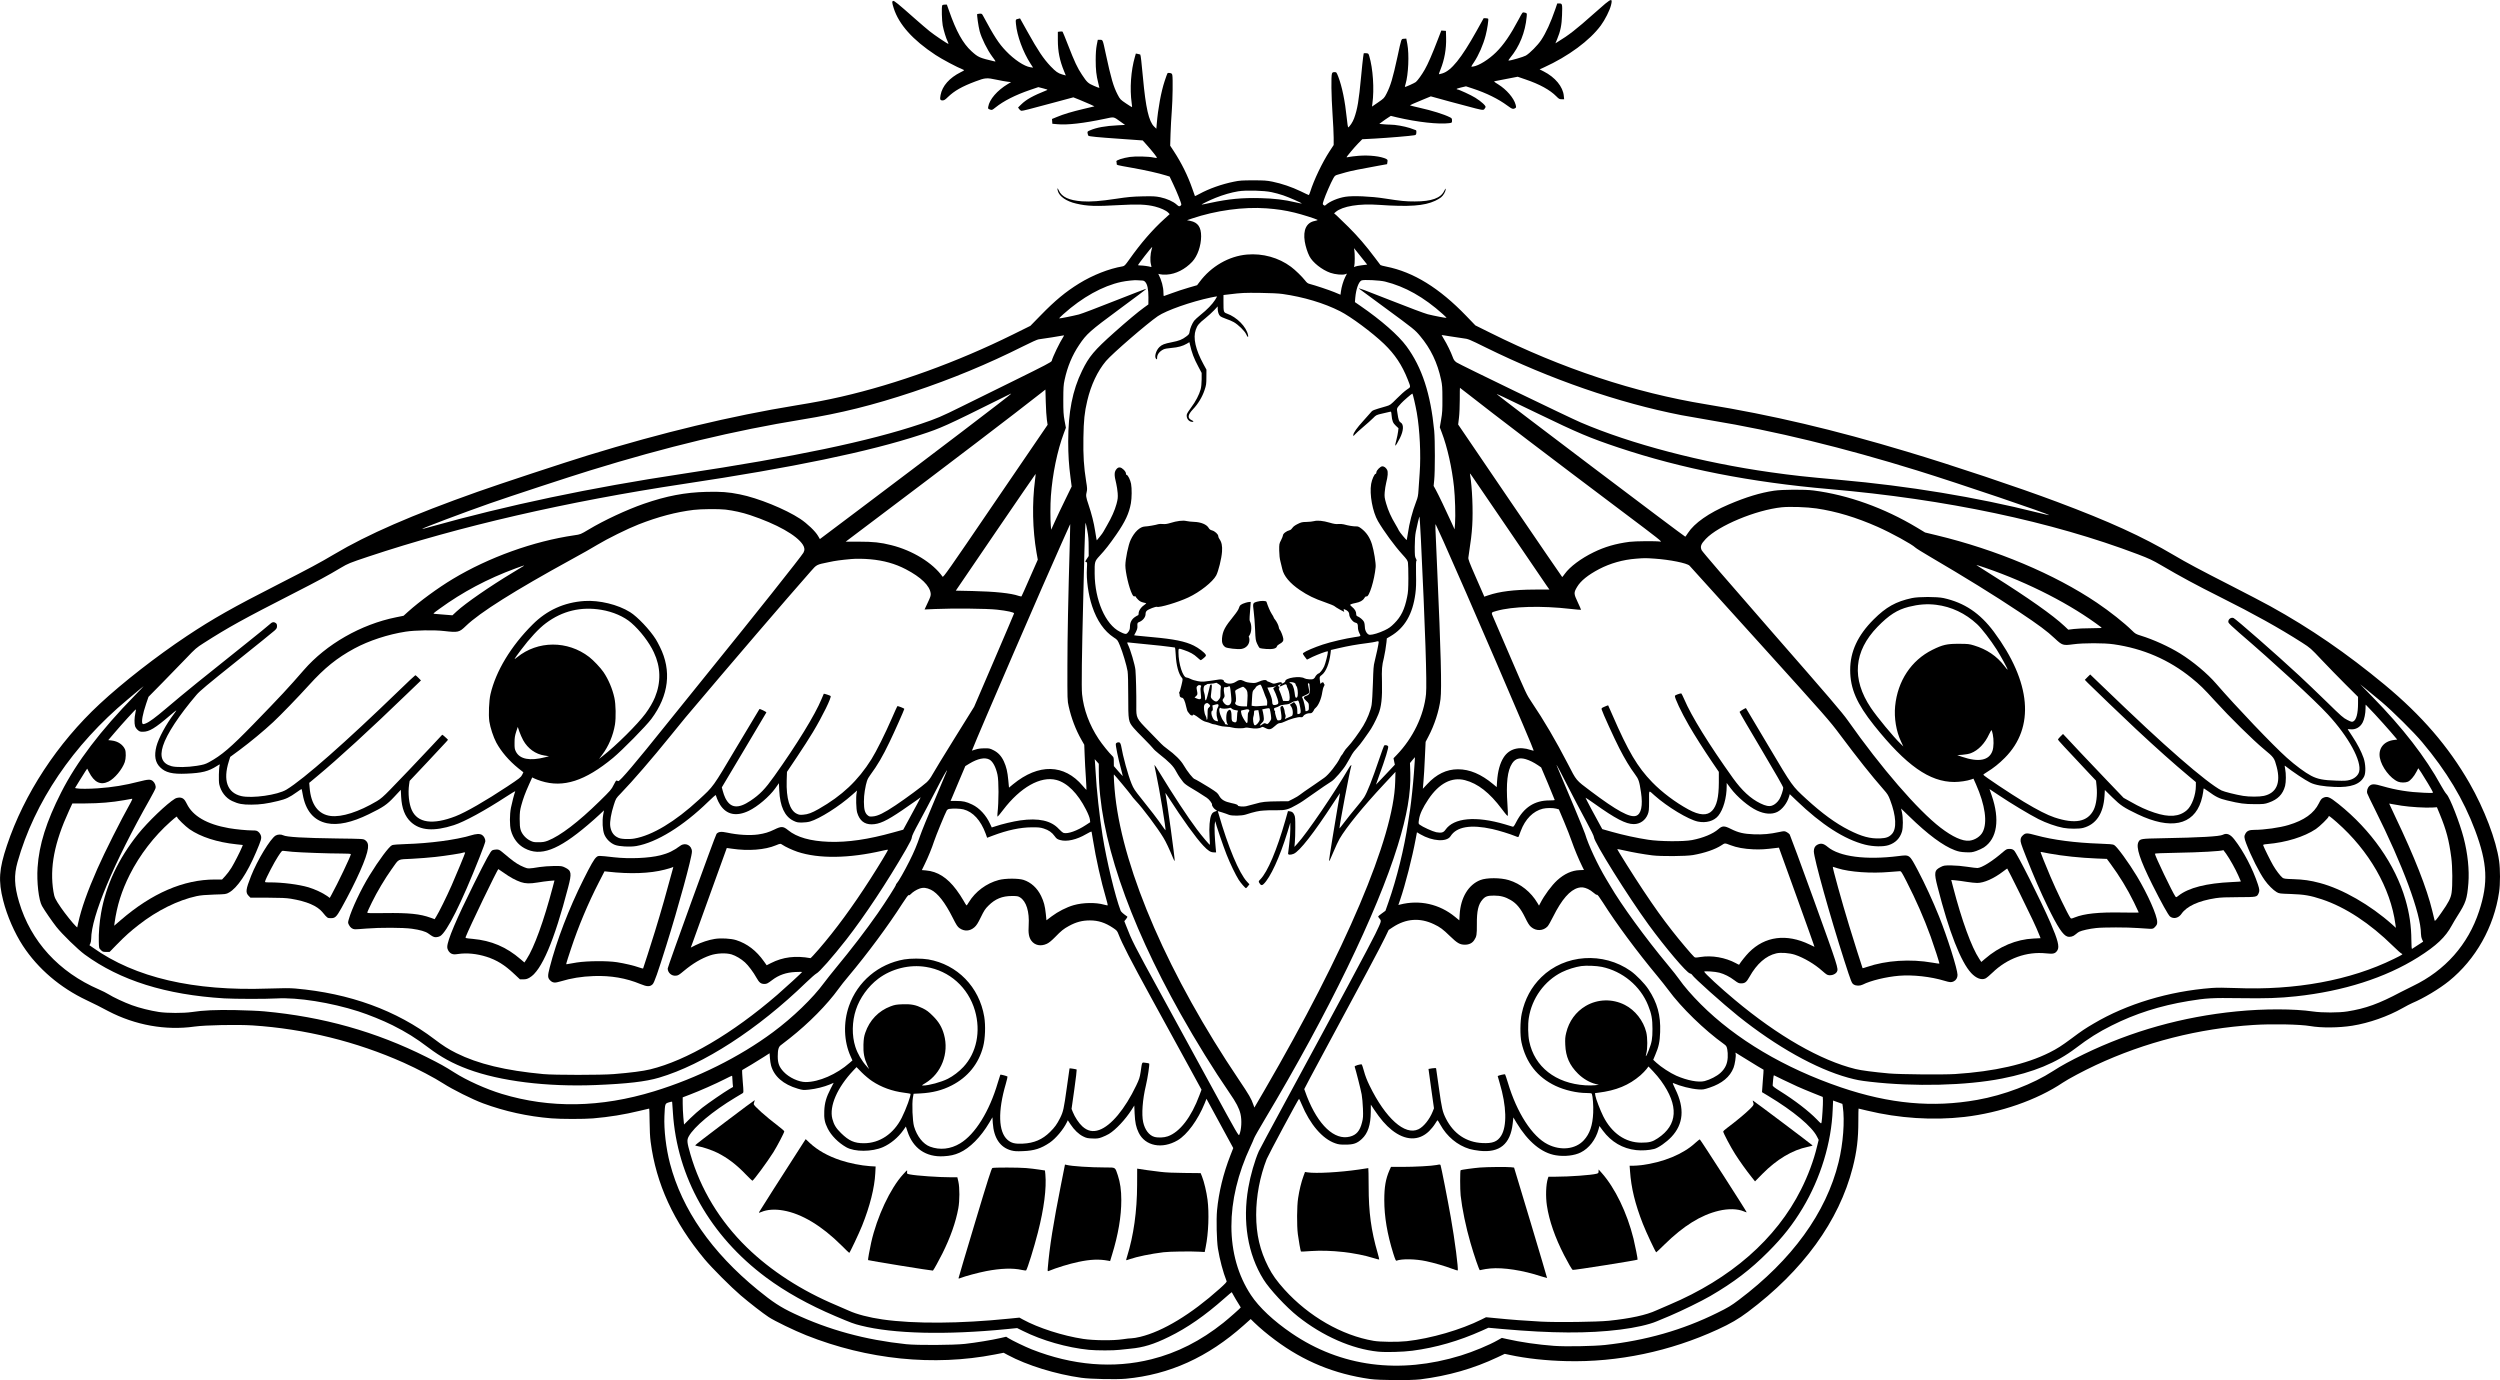 
<svg version="1.0" xmlns="http://www.w3.org/2000/svg"
 width="4332pt" height="2392pt" viewBox="0 0 4332 2392"
 preserveAspectRatio="xMidYMid meet">
<g transform="translate(0,2392) scale(0.1,-0.1)"
fill="#000000" stroke="none">
<path d="M27816 23856 c-42 -35 -131 -113 -198 -173 -303 -270 -437 -375 -630
-491 l-36 -23 30 72 c57 135 80 249 85 416 7 192 4 203 -45 203 l-38 0 -33
-97 c-82 -237 -160 -408 -246 -538 -60 -90 -197 -228 -265 -268 -40 -23 -259
-87 -298 -87 -8 0 3 21 26 48 161 193 262 443 286 710 6 66 7 65 -46 76 -25 6
-29 0 -88 -112 -148 -279 -264 -448 -397 -579 -127 -125 -299 -232 -396 -246
-42 -6 -43 -11 13 73 82 122 161 303 203 465 29 109 54 281 44 291 -3 4 -22 7
-42 8 l-36 1 -125 -225 c-263 -471 -437 -686 -591 -732 -31 -9 -59 -16 -60
-14 -2 2 10 37 27 79 71 177 103 360 98 552 l-3 120 -40 3 -40 3 -59 -153
c-96 -251 -173 -429 -228 -524 -51 -90 -120 -185 -154 -215 -19 -17 -185 -91
-190 -86 -2 2 3 24 11 49 50 167 65 515 31 696 l-18 93 -41 -3 c-48 -4 -41 17
-112 -313 -82 -377 -119 -499 -188 -635 -41 -80 -45 -84 -148 -155 l-105 -72
7 55 c34 246 10 607 -55 822 -13 43 -15 45 -55 48 -22 2 -41 0 -41 -5 0 -4 -5
-35 -10 -68 -5 -33 -21 -184 -35 -335 -39 -416 -63 -560 -121 -720 -22 -63
-77 -146 -104 -158 -3 -1 -14 71 -23 160 -30 297 -82 548 -147 718 -31 79 -32
80 -66 80 -28 0 -36 -5 -44 -26 -16 -42 -11 -389 10 -699 11 -159 20 -346 20
-414 l0 -124 -72 -110 c-126 -194 -271 -497 -334 -699 -10 -32 -21 -58 -25
-58 -4 0 -67 29 -140 65 -156 75 -330 134 -490 167 -98 20 -144 23 -334 23
-189 0 -236 -3 -332 -23 -213 -43 -433 -121 -601 -213 -41 -22 -75 -39 -76
-37 -1 2 -22 59 -45 127 -79 227 -186 444 -322 652 l-62 94 6 205 c4 113 13
293 22 400 15 197 20 562 9 618 -5 25 -12 31 -42 37 -24 4 -37 2 -43 -7 -5 -7
-26 -67 -48 -133 -61 -184 -115 -475 -137 -743 l-7 -83 -38 37 c-93 90 -146
325 -194 849 -23 252 -39 393 -47 400 -2 2 -19 6 -40 10 l-36 7 -16 -55 c-70
-241 -92 -554 -56 -807 5 -35 8 -66 6 -67 -2 -2 -49 27 -104 64 -99 67 -102
70 -146 153 -73 141 -113 277 -206 709 -53 249 -50 241 -99 241 l-39 0 -18
-92 c-12 -65 -18 -143 -18 -258 0 -168 10 -265 45 -402 10 -42 19 -79 19 -81
0 -3 -42 12 -92 34 -104 45 -121 60 -210 194 -80 119 -131 230 -239 508 -50
128 -93 235 -97 238 -4 4 -24 4 -44 2 l-38 -5 0 -143 c0 -197 32 -355 109
-542 l29 -71 -64 18 c-72 21 -111 49 -199 141 -125 132 -218 270 -400 597
l-130 233 -30 -7 c-47 -10 -48 -12 -41 -89 19 -205 121 -485 253 -689 l44 -68
-48 7 c-104 15 -279 131 -421 280 -127 132 -206 255 -397 610 -19 37 -24 40
-60 38 -21 -2 -40 -4 -42 -6 -9 -9 20 -212 42 -297 32 -122 134 -328 220 -443
61 -82 63 -87 38 -81 -264 62 -283 71 -399 176 -149 136 -265 345 -389 701
l-38 107 -37 0 c-25 0 -40 -5 -44 -16 -12 -31 -6 -263 9 -345 18 -93 58 -224
87 -281 10 -21 15 -38 10 -38 -15 0 -244 154 -323 218 -42 33 -157 132 -256
219 -290 257 -360 314 -377 307 -22 -8 -20 -30 10 -126 89 -281 330 -551 724
-810 111 -74 375 -214 480 -255 24 -10 22 -12 -40 -43 -199 -99 -322 -239
-352 -397 -14 -77 -8 -93 35 -93 27 0 44 11 92 58 113 109 243 183 480 272
167 63 193 65 365 28 69 -15 153 -30 187 -34 l63 -7 -56 -33 c-185 -111 -320
-268 -340 -394 -6 -33 -4 -36 29 -48 35 -13 37 -12 96 35 140 113 345 217 599
304 l144 49 86 -22 c64 -16 81 -23 66 -29 -251 -101 -360 -162 -451 -251 l-52
-51 20 -29 c11 -15 29 -28 41 -28 27 0 118 23 540 137 l357 96 108 -43 c59
-24 142 -59 183 -78 l74 -35 -181 -43 c-215 -51 -352 -92 -469 -141 l-85 -35
3 -42 3 -41 90 -8 c169 -16 454 17 818 94 168 36 147 40 272 -49 l80 -57 -130
-7 c-214 -11 -364 -38 -477 -87 -46 -19 -47 -21 -42 -53 4 -18 9 -36 13 -40
12 -13 158 -27 549 -54 l393 -28 67 -75 c98 -109 186 -221 179 -227 -3 -3 -30
-1 -59 6 -83 19 -313 24 -409 10 -120 -17 -242 -57 -235 -77 3 -8 6 -25 6 -38
0 -28 -16 -23 275 -75 221 -39 448 -90 580 -131 l62 -19 62 -131 c64 -133 141
-327 141 -354 0 -8 -9 -19 -21 -25 -17 -10 -26 -6 -61 25 -58 53 -171 103
-284 127 -87 17 -124 19 -309 15 -173 -4 -252 -11 -450 -41 -283 -43 -447 -55
-596 -45 -226 17 -351 75 -401 187 -24 53 -33 49 -18 -8 25 -94 149 -180 317
-218 195 -46 334 -50 756 -26 310 18 467 11 612 -26 98 -25 191 -68 227 -104
l26 -27 -86 -78 c-210 -189 -413 -424 -614 -708 -72 -101 -83 -113 -116 -119
-236 -40 -520 -152 -756 -298 -232 -144 -413 -293 -662 -549 l-180 -184 -305
-151 c-963 -476 -2004 -854 -2969 -1076 -263 -60 -456 -97 -787 -151 -1120
-183 -2314 -469 -3603 -865 -385 -118 -1555 -504 -1911 -631 -1145 -406 -1909
-739 -2489 -1084 -242 -144 -438 -249 -955 -513 -799 -407 -1146 -603 -1600
-905 -524 -349 -1106 -802 -1506 -1174 -735 -682 -1311 -1561 -1609 -2453
-138 -413 -152 -612 -65 -955 68 -268 197 -563 342 -785 261 -398 646 -726
1103 -942 80 -38 168 -80 195 -95 28 -14 109 -56 180 -94 468 -244 996 -339
1495 -268 186 26 741 37 1008 20 902 -59 1796 -279 2620 -647 231 -103 537
-264 683 -359 161 -104 503 -275 689 -344 376 -139 776 -227 1183 -260 162
-14 565 -14 722 -1 283 24 546 67 808 131 87 22 161 39 165 39 4 0 7 -100 8
-223 1 -143 7 -268 18 -352 94 -728 399 -1391 935 -2035 124 -149 461 -486
625 -626 156 -133 384 -310 486 -377 105 -69 442 -232 650 -315 1061 -422
2210 -539 3268 -333 l153 30 72 -39 c333 -179 831 -333 1277 -395 157 -22 601
-31 767 -16 757 70 1424 373 2044 926 l121 108 61 -60 c103 -99 222 -199 363
-304 494 -369 1028 -588 1644 -675 159 -23 706 -26 870 -6 487 61 925 187
1339 383 l125 59 90 -19 c282 -61 631 -99 981 -107 886 -22 1794 168 2621 549
220 101 356 180 519 302 957 716 1582 1577 1819 2505 71 278 97 496 97 797 0
123 2 223 4 223 2 0 68 -16 147 -35 553 -134 1141 -172 1686 -110 622 72 1260
294 1707 595 99 66 358 204 570 303 855 399 1785 636 2735 696 317 21 806 11
980 -19 193 -34 500 -31 730 6 290 46 617 161 873 306 61 35 137 74 167 87
194 81 469 246 636 381 463 375 779 936 868 1541 21 138 21 395 0 540 -50 360
-255 898 -513 1349 -365 635 -827 1171 -1471 1705 -656 543 -1285 976 -1980
1360 -107 59 -411 218 -675 353 -549 280 -774 400 -1000 534 -542 320 -1111
580 -2020 921 -671 252 -1806 632 -2600 870 -1270 382 -2342 634 -3485 821
-1235 202 -2493 619 -3735 1238 l-260 129 -159 165 c-465 483 -914 760 -1385
854 -51 10 -97 22 -101 27 -4 4 -49 63 -99 131 -154 205 -286 359 -455 528
-89 88 -181 178 -205 199 l-44 38 29 25 c119 99 404 146 744 122 530 -37 790
-18 978 70 35 16 81 43 102 60 41 33 80 101 80 141 0 18 -6 12 -24 -27 -59
-127 -218 -185 -511 -185 -163 0 -229 6 -525 52 -233 37 -549 50 -678 29 -126
-20 -270 -80 -337 -141 -18 -15 -22 -16 -39 -3 -20 14 -20 15 3 87 28 86 121
300 163 374 26 48 35 54 81 67 29 8 91 26 139 40 84 24 257 59 563 114 l150
27 6 38 c5 34 3 39 -20 52 -91 47 -297 70 -479 55 -70 -6 -145 -15 -167 -20
-22 -5 -41 -8 -42 -6 -6 5 136 175 202 242 l70 71 225 12 c218 12 612 45 677
57 27 5 32 11 35 42 3 21 0 40 -6 45 -6 4 -53 21 -105 38 -102 32 -253 59
-341 59 -30 0 -85 3 -122 7 l-68 6 53 39 c28 21 73 53 99 69 l48 31 107 -26
c355 -83 726 -124 907 -100 46 7 46 7 46 45 0 35 -4 41 -37 57 -103 52 -309
116 -532 166 -84 19 -155 37 -157 39 -5 5 73 40 240 108 l119 49 327 -90 c180
-49 385 -104 456 -121 140 -33 133 -34 165 23 12 21 -71 98 -177 164 -73 46
-286 144 -311 144 -7 0 -13 4 -13 8 0 5 36 17 81 27 l81 19 116 -38 c240 -79
444 -180 604 -298 81 -60 98 -65 138 -39 12 9 13 17 2 58 -31 115 -158 262
-302 351 -70 43 -79 52 -59 55 13 3 108 21 211 41 l186 36 134 -46 c246 -83
427 -183 536 -294 44 -45 54 -50 92 -50 l43 0 -6 59 c-14 158 -149 322 -350
424 l-69 35 74 33 c424 193 794 466 987 728 72 98 153 258 176 350 28 112 10
117 -99 27z m-5781 -3266 c55 -11 146 -36 201 -55 98 -33 328 -134 321 -142
-2 -2 -51 8 -108 21 -189 45 -369 67 -609 73 -316 8 -549 -14 -864 -82 -83
-18 -152 -32 -154 -30 -6 5 143 78 244 118 133 53 269 92 389 112 136 22 449
14 580 -15z m-90 -280 c186 -14 321 -34 490 -75 123 -30 355 -103 394 -124 8
-5 -10 -13 -48 -20 -143 -28 -204 -155 -172 -357 14 -84 46 -186 81 -254 55
-108 217 -236 362 -287 82 -29 210 -41 257 -25 l31 11 -30 -59 c-33 -66 -65
-173 -75 -253 l-7 -54 -105 44 c-98 40 -333 118 -429 143 -33 8 -51 22 -82 63
-51 65 -169 180 -242 234 -213 159 -490 236 -763 212 -312 -27 -620 -204 -820
-473 l-44 -58 -151 -44 c-83 -24 -211 -66 -285 -94 -73 -27 -137 -50 -140 -50
-4 0 -7 25 -7 55 0 100 -32 220 -88 327 -2 4 11 2 28 -4 19 -6 67 -9 119 -6
154 9 316 91 439 222 92 98 154 275 155 441 0 159 -56 240 -185 267 l-60 12
84 29 c414 140 893 206 1293 177z m-1990 -714 c-22 -74 -28 -194 -12 -254 13
-49 13 -52 -3 -47 -34 11 -135 25 -177 25 -24 0 -43 3 -43 6 0 13 234 314 245
314 2 0 -3 -20 -10 -44z m3624 -121 l112 -140 -95 -12 c-52 -6 -104 -17 -116
-23 -20 -11 -21 -10 -13 12 10 28 11 218 1 272 -4 21 -6 37 -4 35 2 -2 54 -67
115 -144z m-3806 -415 c38 0 53 -5 71 -25 38 -41 56 -126 56 -266 l-1 -124
-76 -55 c-103 -74 -301 -240 -513 -429 -350 -312 -440 -419 -560 -666 -166
-340 -240 -715 -240 -1225 0 -232 11 -406 40 -627 l20 -153 -113 -232 c-63
-128 -143 -297 -178 -375 l-64 -142 -6 67 c-10 109 -10 367 1 517 28 383 111
786 225 1090 l35 93 -23 123 c-19 107 -22 157 -22 364 1 211 3 253 23 345 49
227 131 423 251 602 129 193 183 241 702 624 259 190 468 348 465 351 -2 3
-249 -92 -548 -210 -299 -119 -579 -225 -623 -236 -111 -28 -336 -73 -341 -68
-3 2 30 36 73 74 325 291 681 489 1003 558 82 18 243 35 275 29 11 -2 42 -4
68 -4z m4227 -19 c347 -86 672 -269 1002 -565 37 -33 66 -62 64 -64 -6 -5
-212 34 -327 63 -54 14 -337 120 -640 240 -459 182 -577 225 -548 202 2 -2
202 -149 444 -327 508 -373 523 -385 614 -494 181 -215 300 -462 362 -756 20
-91 23 -136 23 -330 1 -191 -2 -245 -22 -360 l-23 -135 34 -90 c96 -250 177
-612 212 -943 19 -177 28 -498 18 -631 l-8 -104 -54 119 c-96 211 -228 487
-269 561 l-40 73 10 102 c15 142 15 694 0 853 -62 641 -211 1098 -480 1464
-141 192 -438 452 -801 702 l-93 64 6 75 c14 155 59 279 109 301 39 16 313 3
407 -20z m-1775 -215 c363 -52 716 -157 996 -299 184 -93 558 -370 762 -566
189 -182 311 -366 410 -616 55 -142 57 -128 -15 -176 -35 -23 -113 -93 -174
-155 -109 -110 -114 -113 -185 -134 -237 -69 -235 -67 -271 -112 -20 -24 -77
-88 -127 -143 -107 -117 -171 -207 -171 -242 0 -24 0 -24 27 7 14 17 80 77
145 132 65 55 143 124 172 154 52 53 54 54 162 79 60 13 118 27 130 30 20 6
22 2 27 -57 9 -101 24 -139 74 -185 l46 -43 -7 -58 c-4 -33 -17 -99 -30 -148
-14 -49 -22 -91 -20 -93 8 -8 33 32 81 126 66 132 71 242 11 274 -25 14 -37
46 -52 153 -15 99 -21 83 63 178 33 38 184 168 194 168 8 0 53 -196 77 -330
52 -298 73 -732 50 -1045 -7 -93 -16 -224 -20 -290 -6 -103 -12 -133 -42 -210
-64 -165 -118 -371 -143 -551 -9 -59 -17 -109 -19 -111 -6 -7 -127 140 -137
165 -6 14 -32 63 -60 109 -73 121 -124 234 -160 358 -28 100 -31 118 -25 197
4 48 15 120 25 160 30 117 35 191 17 226 -19 37 -52 62 -83 62 -33 0 -103 -71
-103 -103 0 -16 -6 -27 -13 -27 -21 0 -65 -98 -78 -175 -31 -180 25 -484 118
-645 100 -172 288 -429 421 -575 78 -85 93 -107 99 -145 4 -25 7 -146 7 -270
-1 -187 -4 -242 -22 -326 -43 -213 -104 -338 -221 -455 -62 -62 -93 -85 -171
-122 -93 -44 -200 -77 -253 -77 -44 0 -87 68 -87 137 0 30 -7 70 -16 89 -15
32 -75 82 -116 97 -12 4 -18 17 -18 37 0 43 -22 82 -71 123 -39 34 -40 36 -20
47 12 6 47 15 78 21 78 15 127 41 153 84 15 25 27 34 39 30 45 -14 137 282
158 510 6 64 -30 284 -64 394 -38 121 -97 207 -187 275 -40 30 -57 36 -90 35
-41 -2 -135 13 -211 35 -22 6 -65 9 -95 6 -42 -4 -78 2 -149 23 -117 34 -211
43 -271 27 -25 -7 -83 -13 -130 -14 -76 -1 -93 -5 -155 -36 -46 -23 -77 -46
-90 -67 -11 -18 -31 -36 -45 -39 -62 -16 -120 -62 -120 -94 0 -10 -15 -46 -32
-80 -32 -62 -33 -67 -32 -180 2 -82 8 -139 22 -191 11 -41 25 -98 31 -128 25
-120 132 -248 305 -365 137 -93 254 -150 435 -212 84 -29 158 -60 165 -68 6
-7 47 -33 90 -57 l79 -42 -7 26 c-6 26 -5 26 21 15 51 -21 73 -49 73 -88 0
-45 60 -127 100 -137 42 -10 50 -23 50 -80 0 -38 8 -68 25 -104 29 -57 34 -52
-80 -69 -157 -23 -412 -82 -557 -130 -139 -46 -292 -111 -331 -142 -19 -14
-17 -18 59 -117 2 -2 22 8 46 21 46 27 205 93 276 114 32 10 42 10 42 1 -1
-41 -43 -206 -65 -254 -25 -56 -79 -123 -98 -123 -11 0 -57 -47 -57 -59 0 -4
-9 -16 -21 -27 -17 -15 -33 -18 -82 -15 -33 1 -70 9 -81 16 -77 49 -336 10
-336 -50 0 -8 -13 -21 -30 -30 -27 -14 -30 -14 -30 0 0 19 -23 19 -89 -1 -50
-15 -55 -14 -97 5 -24 12 -48 21 -53 21 -5 0 -15 7 -22 16 -17 20 -65 13 -141
-20 -40 -18 -67 -23 -104 -20 -81 6 -117 14 -157 36 -46 24 -80 20 -135 -17
-52 -34 -125 -41 -172 -17 -19 10 -34 23 -33 30 5 20 -38 35 -81 28 -281 -43
-288 -44 -371 -29 -44 8 -101 25 -126 39 -26 13 -56 24 -68 24 -64 0 -141 239
-141 438 0 72 -2 72 96 38 104 -35 172 -73 229 -127 29 -27 56 -49 61 -49 5 0
29 17 53 38 39 34 43 40 32 60 -19 35 -125 116 -205 155 -150 74 -341 113
-721 147 -126 11 -249 23 -271 26 l-42 6 30 56 c20 40 29 69 27 97 -3 61 -2
64 38 80 57 24 102 82 103 131 0 29 6 47 24 63 27 25 154 74 174 66 44 -17
365 79 542 162 202 94 423 269 484 382 38 71 93 293 101 411 7 102 -6 165 -46
222 -11 14 -19 36 -19 48 0 32 -59 86 -107 99 -31 8 -47 20 -62 47 -34 56
-131 97 -246 101 -49 2 -112 8 -138 15 -59 14 -163 2 -277 -34 -56 -17 -89
-22 -130 -18 -30 3 -66 2 -80 -3 -42 -14 -183 -39 -231 -40 -86 -3 -183 -95
-247 -232 -41 -86 -91 -332 -92 -442 0 -118 63 -389 116 -495 19 -37 27 -45
44 -41 11 3 20 0 20 -6 0 -6 18 -29 39 -50 30 -30 53 -42 95 -52 54 -12 55
-13 33 -27 -72 -48 -117 -110 -117 -162 0 -16 -4 -30 -8 -30 -5 0 -29 -14 -55
-31 -56 -37 -87 -95 -87 -163 0 -50 -10 -77 -43 -113 -24 -27 -45 -24 -131 20
-251 125 -435 549 -438 1007 -2 208 0 214 85 307 101 109 168 195 289 369 156
225 222 368 254 544 16 91 18 255 3 336 -12 66 -55 154 -76 154 -7 0 -13 11
-13 26 0 17 -14 40 -39 65 -46 46 -86 52 -119 17 -47 -51 -49 -105 -10 -258
10 -41 21 -115 25 -165 5 -78 2 -103 -21 -190 -30 -109 -85 -233 -162 -365
-27 -47 -55 -97 -63 -111 -7 -15 -36 -55 -64 -89 l-52 -63 -7 29 c-4 16 -14
79 -23 139 -20 133 -60 292 -114 452 -44 128 -48 158 -30 225 9 35 8 67 -10
173 -41 257 -53 448 -48 760 5 303 19 441 67 642 64 272 177 512 324 687 107
127 713 651 899 778 147 100 574 250 918 323 60 13 109 21 109 18 0 -2 -16
-29 -36 -61 -49 -76 -139 -169 -251 -258 -50 -41 -101 -87 -112 -103 -35 -49
-70 -133 -77 -184 -6 -44 -12 -52 -58 -87 -72 -55 -124 -75 -251 -100 -132
-26 -169 -41 -214 -83 -62 -59 -94 -176 -56 -207 13 -11 15 -8 15 19 0 58 40
111 109 146 21 11 75 21 140 26 111 9 196 32 267 74 l43 26 7 -28 c36 -159 71
-252 151 -401 l55 -104 0 -111 c-1 -69 -7 -135 -17 -172 -25 -93 -89 -216
-165 -316 -38 -50 -72 -104 -75 -120 -14 -64 34 -129 95 -129 29 0 24 13 -13
30 -74 35 -67 91 26 190 87 91 161 214 199 330 29 86 32 107 32 225 l1 130
-52 95 c-137 251 -183 455 -133 596 26 76 55 112 163 197 51 41 120 104 155
141 l62 67 0 -38 c0 -55 17 -107 42 -130 13 -12 59 -33 103 -48 44 -14 104
-40 134 -57 78 -45 187 -151 214 -209 25 -56 42 -64 33 -16 -28 143 -193 312
-368 374 -56 21 -58 27 -58 198 l0 123 102 12 c211 26 260 28 533 25 181 -2
319 -9 390 -19z m3121 -767 c98 -12 101 -13 399 -160 1121 -552 2298 -959
3390 -1173 99 -19 332 -60 518 -91 1087 -179 2296 -473 3572 -869 710 -220
2297 -758 2282 -773 -3 -2 -94 19 -203 46 -1064 267 -2233 460 -3424 566 -594
53 -813 77 -1195 131 -1196 168 -2423 490 -3295 864 -212 91 -2100 1004 -2151
1040 -37 27 -49 44 -68 97 -30 82 -97 220 -150 306 -22 37 -41 69 -41 71 0 1
60 -7 134 -20 73 -12 178 -28 232 -35z m-6918 29 c-66 -102 -185 -348 -204
-422 -5 -20 -108 -74 -652 -342 -356 -174 -768 -378 -917 -452 -342 -170 -426
-205 -698 -297 -899 -302 -2197 -574 -4127 -865 -1594 -240 -3033 -543 -4390
-924 -68 -20 -125 -34 -127 -32 -9 9 723 285 1177 444 346 121 1377 460 1735
570 1331 411 2504 692 3670 882 673 109 1230 248 1925 479 674 225 1296 483
1912 792 130 66 249 119 265 119 15 1 118 16 228 34 110 18 204 34 209 35 4 0
2 -9 -6 -21z m7010 -996 c429 -338 1441 -1109 2682 -2042 631 -474 691 -522
650 -515 -70 12 -434 9 -535 -4 -241 -32 -427 -86 -621 -181 -218 -106 -412
-251 -499 -373 -22 -31 -42 -56 -45 -56 -3 0 -409 595 -904 1321 l-899 1322
14 116 c8 63 14 206 14 317 0 112 1 203 3 203 1 0 64 -49 140 -108z m-7298
-445 l13 -88 -49 -72 c-27 -40 -434 -636 -904 -1325 -766 -1126 -855 -1252
-867 -1235 -170 240 -520 455 -890 547 -186 47 -310 60 -559 60 l-230 0 550
415 c1188 894 2413 1828 2831 2158 l80 63 6 -217 c3 -120 12 -258 19 -306z
m-620 449 c0 -12 -1376 -1060 -2643 -2013 l-670 -504 -31 53 c-46 81 -186 215
-311 298 -255 168 -730 361 -1047 424 -195 40 -325 49 -577 43 -370 -9 -690
-70 -1086 -207 -296 -103 -687 -285 -952 -444 -143 -85 -143 -86 -250 -101
-709 -104 -1481 -381 -2108 -758 -258 -155 -574 -387 -776 -568 l-76 -69 -129
-26 c-610 -123 -1211 -467 -1599 -914 -270 -311 -398 -449 -879 -944 -390
-401 -547 -535 -766 -654 -65 -35 -94 -43 -210 -62 -162 -26 -357 -29 -439 -6
-160 44 -208 158 -147 351 65 206 279 531 581 885 56 66 190 178 690 578 341
273 639 513 662 535 36 33 43 46 43 78 0 28 -6 42 -22 53 -36 25 -63 19 -110
-26 -24 -23 -196 -163 -383 -312 -761 -606 -1083 -867 -1403 -1139 -193 -164
-295 -239 -358 -263 -39 -15 -47 -15 -55 -3 -21 34 3 166 63 344 l41 120 246
250 c135 138 320 328 411 423 152 160 175 180 298 258 432 276 678 412 1568
867 413 211 582 302 811 439 127 75 147 83 475 193 1566 522 3448 956 5468
1260 1888 283 3210 558 4105 852 352 115 432 151 1395 630 183 91 170 85 170
79z m9115 -336 c711 -344 912 -429 1411 -596 1096 -366 2291 -601 3654 -719
2020 -175 3850 -562 5346 -1130 196 -75 254 -102 404 -190 338 -198 610 -345
1020 -550 589 -295 1022 -536 1421 -791 143 -92 151 -99 337 -297 105 -111
290 -301 411 -422 l221 -220 0 -111 c0 -178 -30 -291 -85 -316 -21 -10 -36 -6
-101 27 -69 34 -103 64 -355 311 -154 150 -369 356 -478 457 -391 363 -1097
981 -1138 998 -48 18 -101 -27 -89 -76 4 -15 76 -84 184 -177 611 -525 1305
-1163 1539 -1417 359 -387 591 -813 542 -994 -17 -64 -80 -120 -162 -142 -55
-15 -92 -17 -234 -12 -223 7 -323 26 -436 85 -105 55 -269 176 -421 312 -239
213 -880 885 -1226 1285 -151 175 -400 383 -621 520 -197 122 -464 243 -684
311 -81 25 -96 33 -150 87 -134 132 -384 331 -610 483 -734 495 -1738 918
-2778 1169 l-199 48 -141 85 c-566 340 -1194 566 -1792 643 -150 20 -543 17
-685 -4 -239 -36 -483 -110 -785 -239 -345 -147 -595 -322 -707 -495 -22 -35
-43 -63 -45 -63 -15 0 -3202 2409 -3263 2467 -19 17 71 -25 695 -327z m-490
-2025 c329 -484 622 -914 650 -955 l53 -75 -262 -1 c-355 -2 -601 -33 -796
-99 l-71 -24 -8 22 c-5 12 -68 157 -141 322 -110 251 -131 306 -126 335 45
300 57 396 67 556 16 256 -1 662 -37 874 -6 35 -6 35 33 -20 22 -30 309 -451
638 -935z m-8210 867 c-53 -403 -43 -860 26 -1258 l22 -122 -138 -313 c-75
-173 -140 -317 -144 -322 -4 -4 -27 0 -51 8 -131 46 -405 75 -802 84 l-286 6
690 1013 c380 557 692 1011 693 1010 2 -2 -3 -49 -10 -106z m13540 -492 c344
-51 689 -155 1060 -319 239 -106 598 -303 654 -359 13 -13 128 -85 255 -159
605 -355 1117 -671 1541 -954 341 -227 489 -337 620 -461 130 -122 143 -126
321 -102 177 24 533 24 699 0 511 -73 961 -268 1350 -584 143 -116 212 -183
406 -397 253 -279 660 -680 846 -834 178 -147 182 -153 224 -311 73 -278 -5
-453 -223 -501 -76 -17 -254 -17 -358 0 -124 20 -332 72 -375 94 -120 60 -390
269 -725 562 -364 317 -713 642 -1423 1325 l-128 123 -47 -46 -46 -47 49 -51
c71 -72 638 -616 835 -800 354 -331 668 -610 923 -823 l117 -98 0 -64 c0 -158
-69 -347 -155 -422 -131 -115 -308 -129 -565 -43 -140 47 -255 99 -412 189
l-120 67 -292 305 c-161 168 -366 384 -456 480 -90 96 -195 208 -233 249 l-69
73 -44 -43 c-24 -24 -44 -48 -44 -54 1 -9 96 -113 555 -601 l105 -111 10 -99
c16 -151 -5 -315 -51 -407 -105 -208 -322 -250 -679 -131 -125 42 -289 125
-532 271 -221 133 -703 454 -701 468 1 6 30 27 65 48 109 66 210 147 308 246
525 528 457 1311 -189 2182 -242 325 -512 506 -873 586 -117 25 -427 25 -547
0 -279 -60 -449 -155 -666 -372 -275 -275 -406 -558 -405 -877 1 -321 114
-581 415 -958 554 -693 961 -980 1390 -980 94 0 222 19 293 44 l38 14 43 -96
c160 -361 203 -664 117 -829 -40 -78 -136 -140 -231 -150 -119 -12 -290 65
-500 226 -394 303 -1027 1035 -1606 1857 -94 134 -321 399 -1314 1535 -790
904 -1206 1388 -1219 1416 -28 64 -12 106 71 194 219 231 871 503 1318 549
137 14 439 4 600 -20z m-18905 -20 c145 -18 290 -50 426 -95 464 -155 810
-349 916 -514 32 -51 35 -92 10 -138 -32 -60 -883 -1130 -1627 -2048 -214
-264 -552 -683 -750 -930 -524 -655 -808 -990 -832 -980 -7 3 -19 7 -27 10 -9
4 -26 -20 -53 -77 -38 -78 -54 -96 -245 -283 -366 -359 -680 -598 -894 -682
-56 -21 -86 -27 -159 -27 -79 -1 -97 2 -147 27 -76 37 -143 112 -166 186 -13
42 -17 90 -17 191 1 115 5 150 28 235 34 123 64 205 134 362 l55 122 37 -18
c20 -10 72 -30 116 -44 386 -122 763 0 1248 401 162 135 571 550 664 675 303
407 354 836 147 1249 -23 48 -55 106 -70 130 -104 166 -319 392 -446 471 -211
132 -534 210 -793 193 -350 -24 -648 -159 -895 -406 -376 -374 -639 -810 -731
-1209 -26 -111 -36 -357 -20 -472 16 -106 70 -272 121 -367 85 -157 222 -316
381 -444 l88 -70 -22 -45 c-20 -41 -43 -59 -252 -198 -380 -252 -726 -451
-902 -519 -396 -153 -657 -116 -758 108 -49 107 -68 291 -46 443 l9 62 300
318 c164 175 314 335 332 356 l33 38 -24 25 c-13 14 -36 34 -50 45 l-26 18
-184 -197 c-250 -267 -544 -576 -719 -755 -114 -117 -163 -159 -228 -198 -317
-188 -611 -282 -802 -258 -215 27 -342 198 -365 491 l-7 83 138 115 c357 296
924 815 1564 1434 96 93 188 182 205 197 l29 29 -44 45 c-24 25 -48 45 -53 45
-5 0 -129 -116 -275 -258 -932 -902 -1659 -1543 -1958 -1724 -152 -93 -597
-156 -784 -112 -242 57 -319 272 -215 602 l24 77 162 119 c189 141 417 329
582 483 130 121 429 430 623 644 267 295 483 469 784 632 252 136 584 245 890
292 161 25 495 31 664 11 245 -28 263 -24 379 88 241 233 845 613 1832 1154
171 93 371 206 445 252 168 102 529 281 715 353 340 133 650 215 955 252 130
16 437 18 550 5z m12051 -507 c75 -1543 107 -2509 89 -2691 -37 -370 -225
-760 -508 -1054 l-55 -57 11 -56 12 -56 -163 -173 c-89 -95 -163 -172 -164
-172 -1 1 22 67 51 146 112 305 171 499 160 518 -14 21 -57 28 -71 10 -5 -7
-43 -110 -83 -228 -123 -363 -210 -584 -263 -667 -17 -28 -81 -109 -141 -180
-59 -70 -148 -181 -197 -246 -49 -65 -89 -115 -89 -111 0 58 180 1005 205
1082 10 30 -16 8 -41 -35 -243 -420 -728 -1133 -894 -1313 l-50 -55 7 80 c5
44 8 161 8 260 0 156 -2 185 -19 218 -20 41 -38 54 -80 59 l-28 3 -44 -155
c-149 -522 -308 -898 -435 -1028 -31 -32 -32 -35 -19 -59 25 -44 46 -51 74
-24 118 111 282 467 415 901 l50 165 0 -110 c1 -60 -8 -177 -19 -260 -11 -82
-20 -158 -20 -167 0 -23 46 -24 97 -3 102 43 350 360 687 879 64 98 116 175
116 171 0 -4 -18 -112 -41 -239 -44 -250 -149 -902 -149 -926 0 -28 18 7 79
155 35 83 81 182 103 220 115 198 411 562 765 941 71 75 145 155 166 178 l38
41 -5 -175 c-24 -956 -858 -2921 -2269 -5349 l-171 -293 -17 48 c-36 106 -73
169 -251 434 -1207 1792 -1995 3598 -2142 4910 -17 150 -32 388 -23 380 28
-27 275 -324 295 -355 13 -22 52 -69 86 -105 115 -120 376 -469 476 -636 44
-72 97 -184 176 -373 8 -19 17 -32 19 -29 10 9 -139 1089 -161 1173 -3 11 20
-20 52 -70 246 -383 478 -705 604 -838 86 -91 127 -117 185 -117 l38 0 -7 73
c-17 175 -24 347 -17 412 5 39 9 62 10 52 2 -31 137 -429 196 -577 62 -157
155 -349 210 -436 38 -58 112 -144 126 -144 4 0 19 15 33 33 l26 34 -41 44
c-138 148 -329 605 -492 1174 l-15 50 77 -23 c42 -13 94 -32 116 -41 52 -21
219 -19 290 4 145 47 236 67 315 70 47 2 92 4 100 5 8 1 69 1 135 0 139 -2
195 14 337 96 82 46 103 61 283 188 115 82 268 186 322 219 49 31 197 200 244
280 52 87 82 139 108 188 13 24 49 71 81 104 31 33 83 98 115 145 32 47 75
108 95 135 48 64 118 195 164 307 53 128 70 288 63 567 -6 211 -1 278 33 411
14 57 38 200 45 272 l6 66 63 37 c246 144 385 381 432 739 12 92 15 174 11
343 -3 159 -1 223 7 226 7 3 4 16 -9 38 -18 31 -20 52 -20 204 1 120 6 197 18
260 25 128 59 266 65 261 2 -3 12 -175 23 -383z m-5779 138 c17 -88 22 -155
22 -276 l1 -160 -33 -50 c-31 -47 -32 -50 -12 -53 19 -3 20 -8 14 -110 -12
-197 24 -458 91 -658 83 -250 210 -432 375 -540 64 -41 66 -44 106 -140 47
-112 117 -346 133 -445 7 -39 11 -216 11 -430 0 -433 2 -442 94 -553 23 -28
102 -111 177 -185 75 -75 145 -150 157 -166 11 -17 57 -60 102 -95 178 -140
252 -215 296 -300 23 -43 55 -96 71 -117 16 -21 42 -55 56 -75 17 -23 63 -58
124 -94 89 -52 158 -95 283 -177 41 -26 98 -100 92 -120 -5 -17 31 -69 60 -87
29 -17 30 -20 12 -25 -54 -18 -67 -28 -86 -71 -27 -63 -39 -210 -29 -375 5
-74 7 -135 6 -137 -6 -6 -142 155 -226 268 -158 210 -413 598 -653 993 -43 71
-80 126 -82 124 -2 -2 12 -75 31 -163 52 -235 172 -960 161 -971 -1 -2 -27 32
-56 75 -76 110 -223 302 -368 481 -108 134 -130 167 -164 250 -61 148 -150
472 -182 662 -4 21 -13 42 -21 49 -20 16 -62 5 -70 -19 -7 -22 42 -261 89
-431 19 -69 33 -126 32 -128 -2 -1 -37 37 -79 85 l-76 88 -1 76 c0 69 -2 78
-26 100 -50 46 -178 204 -237 294 -161 244 -260 511 -287 777 -12 107 -4 700
20 1638 5 195 15 579 21 854 8 290 16 489 21 476 5 -12 18 -75 30 -139z m-303
-146 c-31 -1084 -42 -1671 -43 -2190 -1 -591 -1 -602 22 -704 46 -206 121
-404 221 -580 l49 -86 7 -180 c3 -99 13 -274 21 -389 7 -115 12 -211 10 -213
-1 -2 -31 29 -64 69 -321 381 -765 391 -1208 28 l-70 -58 -12 126 c-14 151
-33 232 -77 329 -43 93 -101 155 -183 195 -60 30 -73 33 -156 31 -61 0 -112
-7 -153 -21 l-62 -19 9 21 c101 260 1286 2999 1540 3561 67 149 129 287 138
308 8 20 16 36 17 35 0 -2 -2 -120 -6 -263z m6472 -32 c355 -789 1576 -3620
1565 -3630 -2 -3 -25 3 -50 11 -203 69 -375 22 -471 -129 -64 -100 -102 -239
-114 -417 l-6 -97 -60 50 c-210 175 -408 259 -612 259 -198 0 -373 -85 -534
-259 l-74 -79 11 131 c7 73 18 256 24 407 l13 275 47 90 c106 200 185 444 211
650 23 185 6 841 -56 2220 -38 844 -38 822 -25 803 6 -10 65 -138 131 -285z
m3659 -303 c266 -18 563 -78 606 -122 12 -13 561 -619 1219 -1348 1152 -1275
1205 -1335 1388 -1580 307 -411 543 -708 757 -952 66 -74 82 -101 112 -180
106 -277 117 -500 30 -591 -50 -53 -98 -70 -204 -75 -170 -7 -318 32 -540 145
-230 116 -466 289 -737 537 -248 228 -235 209 -661 926 -211 355 -384 647
-386 649 -5 6 -108 -55 -111 -65 -2 -6 168 -297 377 -648 248 -418 380 -648
380 -666 0 -37 -36 -146 -65 -196 -31 -53 -83 -99 -130 -114 -51 -17 -109 -6
-201 39 -168 81 -321 223 -474 436 -421 589 -721 1075 -846 1369 -24 55 -47
101 -51 101 -25 0 -106 -30 -110 -41 -11 -28 109 -283 243 -515 98 -170 255
-417 402 -634 l116 -170 0 -185 c-1 -257 -36 -403 -117 -489 -85 -89 -218 -82
-411 23 -224 122 -457 297 -627 472 -255 263 -413 529 -691 1169 -38 87 -70
161 -72 163 -2 1 -29 -9 -61 -23 -52 -22 -57 -27 -51 -50 12 -48 219 -503 305
-670 95 -186 185 -335 273 -453 62 -83 75 -120 103 -311 35 -231 4 -378 -86
-408 -107 -35 -333 88 -784 427 -263 198 -244 176 -398 475 -205 397 -416 757
-628 1070 -85 125 -97 153 -352 745 -146 338 -283 657 -305 708 -46 105 -49
98 50 126 276 79 777 93 1282 35 98 -11 180 -18 182 -16 2 2 -23 61 -57 132
-70 148 -71 164 -11 265 63 106 187 206 382 309 192 100 413 163 638 180 153
12 162 12 322 1z m-13590 -11 c233 -21 430 -76 616 -173 263 -137 417 -286
431 -420 4 -34 -4 -60 -51 -159 l-55 -118 182 8 c315 14 902 8 1072 -11 176
-19 301 -47 297 -65 -1 -7 -158 -374 -347 -815 l-345 -803 -338 -544 c-186
-299 -359 -583 -385 -631 -31 -57 -65 -102 -100 -134 -79 -71 -352 -273 -537
-397 -200 -134 -309 -188 -395 -194 -55 -5 -64 -3 -93 22 -21 17 -37 44 -47
78 -20 66 -20 228 0 343 28 161 42 203 94 273 129 176 214 321 335 573 77 158
256 560 256 574 0 10 -113 55 -121 47 -4 -4 -46 -98 -94 -208 -117 -269 -270
-576 -354 -710 -235 -374 -509 -632 -916 -864 -118 -67 -185 -92 -267 -98 -55
-5 -74 -2 -112 17 -122 58 -184 265 -174 576 l5 149 174 260 c96 143 219 334
273 425 169 280 330 611 309 630 -10 10 -113 43 -118 39 -1 -2 -19 -44 -40
-94 -108 -265 -429 -788 -819 -1335 -159 -224 -250 -317 -411 -425 -215 -144
-347 -130 -436 46 -15 32 -36 86 -44 122 l-17 64 386 648 c212 356 386 649
386 650 0 11 -113 66 -120 59 -4 -5 -181 -299 -392 -654 -425 -716 -399 -679
-658 -918 -409 -378 -807 -618 -1117 -672 -42 -8 -109 -11 -162 -8 -75 5 -99
10 -143 35 -63 35 -103 101 -114 190 -9 76 15 220 62 364 36 113 37 115 119
199 215 223 541 601 860 995 120 149 239 295 265 325 830 983 1726 2027 2169
2530 105 119 96 115 311 159 115 25 204 37 390 54 80 8 222 6 330 -4z m19327
-150 c757 -261 1486 -636 2006 -1031 15 -11 -13 -13 -180 -14 -109 0 -242 -6
-296 -13 l-98 -12 -68 64 c-198 186 -621 485 -1241 875 -302 191 -286 181
-278 181 3 1 73 -22 155 -50z m-25328 37 c-2 -2 -92 -56 -199 -121 -389 -234
-812 -526 -968 -670 l-72 -67 -138 11 c-75 6 -152 12 -171 14 -32 2 -30 5 85
88 400 291 831 520 1319 700 119 44 155 56 144 45z m24471 -676 c262 -32 507
-148 708 -335 82 -76 233 -272 340 -440 74 -117 197 -343 190 -350 -2 -2 -28
27 -56 65 -132 172 -305 289 -527 356 -82 25 -105 28 -260 28 -209 1 -282 -16
-460 -104 -367 -182 -603 -539 -646 -976 -20 -204 18 -435 101 -611 l41 -88
-46 45 c-124 119 -412 468 -517 625 -336 501 -297 978 116 1404 198 203 341
295 541 346 171 43 318 54 475 35z m-23130 -87 c201 -33 394 -117 519 -226
153 -133 311 -338 391 -511 120 -254 126 -519 19 -779 -36 -87 -94 -187 -164
-282 -135 -183 -508 -554 -744 -738 l-61 -48 55 73 c110 145 190 335 221 523
19 121 15 351 -10 463 -34 157 -104 321 -189 446 -50 74 -174 205 -248 262
-374 288 -891 286 -1248 -5 -67 -54 -62 -45 64 124 153 204 313 377 435 467
285 213 606 290 960 231z m13470 -561 c0 -23 -45 -239 -71 -337 -18 -67 -22
-126 -29 -370 -5 -165 -15 -329 -23 -380 -16 -97 -77 -250 -145 -362 -71 -118
-211 -308 -262 -358 -28 -27 -62 -71 -76 -97 -13 -26 -29 -50 -35 -53 -6 -4
-19 -26 -30 -49 -48 -103 -199 -294 -273 -344 -22 -16 -95 -66 -161 -112 -66
-46 -147 -101 -180 -123 -33 -22 -71 -50 -85 -62 -14 -13 -63 -42 -110 -66
l-85 -43 -150 -1 c-253 -3 -302 -8 -425 -44 -63 -18 -135 -37 -160 -42 -47
-10 -140 -2 -140 12 0 14 -34 27 -111 43 -118 25 -174 58 -211 123 -30 54 -37
59 -178 149 -86 54 -240 144 -248 144 -23 0 -131 135 -192 241 -48 84 -151
186 -286 284 -38 27 -85 67 -104 88 -19 21 -115 119 -212 218 -220 224 -220
224 -218 439 2 199 -6 517 -15 620 -7 85 -89 361 -129 438 -10 19 -15 36 -13
39 3 2 40 0 83 -6 44 -6 183 -20 309 -31 127 -12 274 -28 327 -36 54 -7 102
-14 106 -14 5 0 12 -57 15 -127 9 -183 50 -333 107 -398 17 -19 17 -25 -8
-130 -14 -60 -30 -113 -35 -116 -6 -4 -6 -15 -2 -25 5 -11 7 -25 6 -32 -3 -19
18 -42 40 -42 26 0 53 -58 73 -155 9 -46 23 -86 34 -95 9 -9 22 -25 28 -35 12
-22 54 -33 54 -15 0 20 42 -1 112 -56 48 -37 83 -55 118 -63 28 -6 64 -18 80
-26 16 -8 40 -15 52 -15 13 0 50 -9 82 -21 36 -12 86 -20 130 -21 39 -1 88 -7
110 -15 44 -15 183 -18 219 -4 16 6 49 5 96 -5 78 -14 153 -9 187 13 19 12 27
10 72 -13 66 -34 96 -27 166 37 41 37 62 49 85 49 18 0 55 12 84 27 79 40 230
83 271 76 29 -4 37 -1 51 20 18 29 75 52 116 48 19 -2 33 6 48 25 11 15 21 31
21 36 0 5 13 20 28 33 49 41 99 160 114 269 5 39 18 85 29 103 11 18 16 33 10
33 -6 0 -11 7 -11 15 0 24 -29 30 -45 9 -13 -18 -14 -18 -19 6 -3 14 -7 43 -8
65 -3 36 1 43 37 70 72 55 130 201 151 376 l6 56 137 32 c159 37 309 64 485
86 69 9 138 20 153 25 43 13 53 11 53 -8z m-1466 -702 c14 -5 26 -17 26 -26 0
-10 7 -25 15 -34 18 -19 30 -115 21 -164 -5 -25 -12 -36 -25 -36 -15 0 -19 14
-28 88 -10 87 -42 161 -70 162 -6 0 -15 5 -18 10 -8 13 46 13 79 0z m-1303
-27 c37 -27 39 -30 32 -68 -3 -22 -6 -67 -5 -101 1 -53 -2 -64 -29 -97 -25
-31 -35 -36 -57 -31 -15 3 -40 20 -56 36 -26 28 -28 35 -22 82 19 157 19 176
3 176 -9 0 -18 -8 -20 -17 -3 -10 -15 -61 -27 -113 -29 -119 -40 -151 -51
-144 -5 3 -9 25 -9 48 0 24 -7 62 -15 85 -20 57 -8 125 23 129 12 2 22 8 22
13 0 5 24 10 53 10 42 1 87 8 115 18 2 0 21 -11 43 -26z m1568 5 c1 -7 4 -44
7 -83 5 -79 -8 -104 -61 -122 -54 -18 -54 -37 -2 -86 46 -43 47 -45 47 -104 0
-59 -1 -61 -30 -72 -27 -9 -30 -8 -30 12 0 37 -30 168 -45 198 -8 15 -15 30
-15 32 0 2 21 13 48 25 85 40 87 43 73 109 -22 100 -22 103 -8 103 8 0 15 -6
16 -12z m-504 -18 c-28 -31 -12 -34 43 -6 42 21 52 23 61 12 7 -8 11 -18 9
-22 -1 -5 7 -27 19 -49 22 -43 38 -148 28 -188 -6 -23 -11 -25 -59 -24 l-53 2
-22 70 c-12 39 -31 87 -41 108 -10 20 -14 37 -9 37 15 0 10 28 -8 38 -14 8
-12 12 13 25 38 21 41 21 19 -3z m-295 -95 c19 -56 43 -118 53 -138 11 -23 17
-54 15 -80 l-3 -42 -50 -3 c-27 -1 -72 -5 -98 -8 -26 -3 -64 -3 -83 1 l-36 6
7 127 c7 121 9 127 36 155 16 16 29 32 29 37 0 13 63 50 80 47 9 -1 28 -41 50
-102z m19380 -199 c188 -159 558 -525 701 -696 424 -504 716 -991 918 -1529
213 -569 230 -908 69 -1399 -190 -580 -588 -1029 -1148 -1298 -74 -36 -169
-83 -210 -105 -380 -202 -606 -284 -925 -335 -147 -24 -436 -24 -595 -1 -329
48 -853 49 -1330 1 -929 -92 -1813 -340 -2637 -739 -235 -114 -398 -203 -538
-294 -348 -226 -850 -418 -1315 -500 -771 -138 -1518 -69 -2360 217 -976 332
-1824 835 -2430 1442 -152 152 -291 312 -375 433 -27 40 -115 151 -195 247
-389 467 -807 1042 -1001 1376 -13 23 -43 72 -66 110 -151 252 -311 595 -367
785 -12 44 -328 801 -475 1143 -12 27 -20 50 -18 52 2 2 84 -153 181 -345 98
-192 242 -468 322 -614 93 -171 144 -275 144 -294 0 -82 588 -1024 948 -1518
286 -392 658 -831 714 -842 16 -3 33 -14 38 -24 26 -48 535 -503 800 -716 661
-529 1349 -914 1905 -1067 149 -40 199 -50 382 -71 764 -88 1664 -66 2283 56
544 107 942 271 1277 526 227 173 396 279 624 393 410 206 839 343 1329 424
307 51 409 57 892 50 454 -7 683 1 973 32 822 88 1552 322 2115 676 319 201
476 350 585 553 21 39 64 111 95 160 149 234 169 294 192 571 18 230 -11 513
-82 786 -68 262 -238 697 -295 755 -18 18 -61 86 -97 151 -271 494 -659 995
-1188 1536 l-215 220 110 -89 c61 -49 180 -148 265 -219z m-20466 288 c12 -5
13 -10 5 -27 -10 -18 -9 -56 3 -176 5 -38 -23 -48 -72 -26 l-41 18 25 24 c29
27 30 30 16 103 -9 46 -8 56 7 71 19 19 33 22 57 13z m-18465 -172 c-598 -611
-1011 -1155 -1279 -1683 -257 -506 -383 -906 -409 -1301 -17 -251 20 -568 77
-667 44 -78 178 -272 248 -361 100 -127 374 -394 492 -480 615 -450 1406 -698
2419 -760 194 -11 711 -12 908 -1 360 21 938 -71 1415 -224 177 -57 429 -159
591 -240 241 -121 403 -222 621 -387 222 -168 424 -278 688 -376 558 -207
1362 -307 2207 -274 548 22 872 59 1103 128 768 227 1708 835 2550 1651 78 75
157 144 175 153 51 23 280 284 518 587 319 409 708 996 1036 1564 72 126 101
185 101 209 0 23 37 101 129 269 71 130 196 367 278 526 125 245 220 412 200
355 -3 -8 -98 -235 -212 -505 -115 -269 -228 -548 -252 -619 -53 -156 -106
-283 -186 -441 -83 -166 -192 -357 -216 -379 -11 -10 -18 -22 -16 -26 6 -10
-177 -296 -315 -495 -204 -293 -460 -626 -729 -951 -69 -84 -160 -198 -202
-255 -194 -265 -541 -600 -884 -854 -580 -431 -1313 -796 -2060 -1025 -927
-284 -1803 -299 -2640 -45 -273 83 -609 234 -823 371 -171 108 -235 144 -482
268 -879 440 -1792 697 -2810 791 -91 9 -316 18 -500 22 -347 6 -554 -3 -758
-34 -144 -21 -423 -20 -567 1 -151 23 -339 70 -470 118 -130 47 -328 140 -406
190 -31 20 -105 57 -165 83 -694 300 -1181 833 -1384 1516 -83 280 -90 464
-27 689 294 1043 963 2031 1907 2818 96 80 198 165 225 189 28 23 52 42 54 43
2 0 -65 -71 -150 -158z m18975 142 c3 -8 11 -68 17 -133 10 -104 9 -121 -5
-149 -29 -57 -97 -39 -135 35 -10 19 -8 28 11 53 20 28 21 35 11 83 -6 28 -8
66 -6 83 4 26 8 30 28 26 13 -2 31 1 42 7 25 14 30 14 37 -5z m773 -2 c-15 -9
-26 -19 -24 -22 26 -48 59 -129 75 -182 22 -74 17 -91 -30 -102 -47 -11 -63 3
-64 59 -1 34 -14 80 -42 145 l-41 95 60 6 c32 3 62 9 66 12 3 4 11 7 17 7 6 0
-1 -8 -17 -18z m-507 -22 c38 -41 43 -72 35 -201 l-7 -109 -64 0 c-101 0 -166
37 -134 75 12 14 9 100 -6 176 -4 23 1 29 58 57 35 17 69 31 76 32 8 0 27 -14
42 -30z m949 -325 c17 -88 13 -107 -21 -116 -28 -7 -28 -7 -28 41 0 68 -9 103
-34 135 l-23 29 -36 -23 -36 -22 25 -36 c31 -46 35 -150 7 -160 -15 -5 -92
-39 -116 -51 -4 -2 -2 8 4 21 9 19 9 34 0 58 -6 17 -11 42 -11 55 0 25 -29 94
-40 94 -3 0 -13 -6 -22 -12 -14 -12 -15 -21 -2 -93 8 -44 12 -94 9 -111 -5
-27 -10 -32 -39 -36 -33 -4 -34 -3 -56 65 -12 38 -19 75 -16 83 3 8 2 14 -3
14 -5 0 -11 11 -13 25 -5 22 0 26 31 35 20 5 47 17 61 27 15 11 52 20 95 24
54 4 80 12 110 32 22 15 51 27 65 27 14 0 32 4 40 10 18 11 32 -19 49 -115z
m-1581 56 c12 -11 22 -25 22 -31 0 -6 -10 -20 -22 -30 -21 -17 -23 -27 -23
-114 0 -69 -3 -96 -12 -96 -7 0 -10 6 -7 14 3 7 -4 31 -15 53 -12 21 -24 67
-27 101 -9 81 6 112 56 121 3 0 15 -8 28 -18z m166 -17 c3 -9 -3 -31 -14 -49
-24 -39 -26 -129 -5 -190 8 -21 12 -41 10 -43 -2 -2 -19 1 -37 7 -26 8 -40 23
-56 56 -26 53 -29 110 -7 119 11 4 13 16 9 49 l-6 43 38 11 c56 15 61 15 68
-3z m20038 -161 c86 -93 208 -229 272 -303 l115 -135 -60 -8 c-173 -22 -271
-147 -241 -308 30 -160 180 -357 315 -414 45 -19 127 -19 170 -1 43 18 107 91
148 171 l33 63 52 -76 c57 -86 189 -308 200 -337 7 -17 0 -18 -154 -12 -264
11 -481 46 -714 113 -143 42 -186 43 -227 8 -36 -30 -54 -87 -42 -130 4 -16
63 -139 131 -274 487 -972 799 -1814 800 -2160 0 -32 8 -72 19 -96 l19 -41
-92 -60 c-50 -34 -95 -63 -101 -66 -6 -3 -10 51 -11 151 -1 244 -34 467 -103
704 -177 609 -594 1204 -1159 1656 -158 126 -195 141 -269 106 -27 -14 -42
-33 -71 -93 -85 -174 -255 -296 -527 -377 -151 -46 -422 -84 -593 -84 -85 0
-124 -16 -152 -63 -27 -44 -25 -74 11 -170 86 -225 229 -509 322 -639 58 -83
148 -172 206 -206 45 -26 52 -27 246 -33 232 -8 338 -26 540 -93 407 -136 830
-414 1232 -809 67 -66 134 -126 149 -132 26 -10 21 -14 -137 -92 -752 -370
-1704 -546 -2734 -504 -207 8 -329 8 -425 1 -739 -57 -1467 -276 -2042 -617
-148 -87 -204 -124 -383 -258 -177 -131 -246 -175 -381 -243 -407 -204 -955
-329 -1636 -373 -209 -13 -946 -7 -1143 10 -265 24 -482 52 -584 77 -602 148
-1342 572 -2090 1198 -248 206 -531 468 -531 490 0 13 196 0 264 -19 86 -23
176 -68 259 -131 61 -46 78 -54 115 -54 69 0 95 20 148 115 126 225 285 364
463 405 80 19 228 7 324 -24 154 -51 345 -164 472 -279 33 -30 70 -59 82 -65
53 -28 146 -2 173 49 29 53 19 84 -394 1229 -224 619 -415 1136 -424 1150 -10
14 -35 33 -55 43 -36 18 -40 18 -130 -1 -156 -34 -279 -45 -436 -39 -177 7
-268 28 -398 93 -114 58 -149 57 -218 -4 -92 -81 -263 -152 -456 -189 -146
-28 -563 -25 -759 6 -198 30 -433 81 -630 137 l-166 47 -28 51 c-87 155 -265
490 -262 493 2 2 68 -42 147 -98 374 -267 552 -359 689 -359 108 0 200 64 242
168 20 52 23 74 23 234 0 202 -12 189 94 95 223 -199 588 -419 751 -453 142
-30 280 9 354 100 87 106 146 313 146 515 l0 54 68 -91 c112 -150 313 -320
457 -387 134 -62 255 -71 350 -25 86 42 172 152 206 267 l12 42 116 -111 c437
-420 831 -673 1188 -764 139 -35 314 -39 407 -9 119 38 198 118 233 234 21 70
21 237 0 334 l-15 67 142 -137 c320 -312 587 -510 788 -585 67 -25 103 -32
188 -36 94 -4 113 -2 184 22 43 15 103 43 133 62 230 153 279 484 135 901
l-38 110 163 -108 c209 -140 528 -332 685 -412 132 -67 305 -128 431 -152 98
-19 276 -19 343 -1 226 60 352 248 371 554 l6 103 131 -129 c143 -140 197
-176 439 -292 569 -272 963 -191 1097 226 16 50 32 122 36 158 4 36 9 66 11
66 3 0 35 -22 72 -48 139 -102 195 -129 329 -161 227 -55 305 -65 482 -65 154
0 170 1 244 27 157 55 243 143 282 289 17 66 18 213 1 295 -9 42 -10 60 -3 54
144 -112 342 -244 436 -291 84 -43 229 -68 425 -76 282 -12 443 46 511 182 31
62 26 215 -9 318 -40 114 -108 245 -195 376 -42 63 -78 118 -80 122 -2 4 19 5
46 1 88 -10 171 36 213 120 28 53 49 157 49 240 0 37 1 67 3 67 2 0 73 -75
159 -167z m-19936 97 c29 0 65 5 80 10 22 9 31 7 49 -10 11 -11 42 -23 68 -26
40 -6 45 -9 35 -21 -7 -8 -12 -49 -13 -95 -2 -85 -11 -103 -50 -92 -39 12 -45
25 -45 101 0 110 -26 142 -69 87 -28 -35 -30 -176 -4 -214 16 -22 16 -23 -1
-17 -10 4 -24 7 -32 7 -9 0 -12 5 -9 10 4 6 -7 26 -23 44 -41 47 -88 187 -72
217 9 15 15 18 23 10 6 -6 35 -11 63 -11z m787 -7 c15 -55 28 -156 23 -175 -3
-13 -19 -38 -34 -56 -26 -31 -30 -33 -55 -21 -24 11 -31 10 -57 -9 -50 -38
-65 -26 -20 16 35 34 40 44 40 83 -1 24 -7 69 -14 101 l-14 56 47 10 c69 14
79 14 84 -5z m-19658 -73 c-17 -77 -19 -171 -5 -222 6 -20 26 -50 46 -67 30
-27 43 -31 89 -31 112 0 211 60 476 287 53 46 100 83 103 83 4 0 -13 -26 -37
-57 -138 -180 -270 -424 -307 -567 -41 -161 -21 -277 64 -361 92 -92 212 -122
456 -111 270 11 381 39 529 133 51 33 53 33 47 11 -14 -44 -19 -273 -7 -327
28 -129 112 -239 223 -291 108 -50 178 -64 333 -63 153 1 268 16 465 64 136
33 195 61 325 154 42 31 79 54 81 52 2 -2 11 -42 19 -90 49 -284 191 -454 420
-502 189 -40 431 12 725 156 251 122 314 165 441 301 l114 122 6 -121 c11
-200 65 -340 169 -437 161 -149 399 -166 745 -54 182 58 538 253 909 495 87
57 156 98 154 91 -17 -43 -59 -206 -74 -283 -24 -119 -24 -308 -1 -393 38
-140 121 -249 237 -311 275 -147 577 -36 1095 404 66 56 157 136 201 178 l80
75 -14 -76 c-19 -109 -11 -260 18 -337 31 -80 105 -154 185 -185 73 -29 265
-39 372 -20 350 61 810 344 1245 768 69 68 128 119 131 115 2 -4 12 -31 21
-60 10 -28 34 -78 55 -110 110 -171 281 -206 496 -103 152 73 356 246 459 390
l63 89 6 -127 c12 -273 94 -450 243 -523 57 -28 74 -32 147 -32 48 0 107 7
142 17 168 49 507 263 731 463 l85 75 -7 -38 c-15 -75 -9 -285 9 -345 41 -138
124 -204 251 -203 133 1 254 57 531 245 104 72 219 151 255 177 l64 47 -63
-120 c-35 -66 -103 -192 -152 -281 l-88 -161 -170 -47 c-436 -122 -792 -174
-1116 -163 -320 11 -558 78 -709 202 -85 69 -116 70 -237 11 -99 -48 -168 -69
-284 -86 -144 -20 -350 -8 -535 32 -103 22 -150 17 -184 -21 -19 -20 -846
-2302 -846 -2333 0 -72 66 -132 140 -125 40 3 58 14 140 83 155 129 301 216
455 269 114 39 274 46 372 17 73 -23 165 -77 232 -138 56 -50 149 -174 200
-268 47 -84 76 -106 138 -106 39 0 56 9 134 68 114 87 243 132 402 139 64 3
117 3 117 1 0 -8 -295 -278 -430 -395 -780 -674 -1572 -1139 -2203 -1293 -120
-30 -344 -59 -632 -82 -216 -18 -1031 -18 -1220 0 -656 61 -1132 176 -1509
364 -136 68 -229 127 -376 239 -660 502 -1470 797 -2415 880 -98 8 -212 8
-470 -1 -1292 -46 -2303 189 -3032 707 l-63 44 15 29 c8 16 15 52 15 80 0 386
387 1309 1016 2420 51 91 96 177 99 192 10 38 -11 93 -46 123 -41 34 -80 32
-241 -9 -243 -63 -456 -98 -713 -116 -152 -11 -324 -11 -367 -1 l-28 6 74 121
c40 67 87 142 105 168 l32 47 30 -58 c92 -181 201 -234 340 -166 104 51 237
211 281 337 21 61 23 174 5 219 -36 83 -124 143 -230 155 l-61 7 111 130 c121
143 363 408 368 403 2 -2 -3 -32 -10 -68z m19302 55 c3 -9 -2 -24 -11 -34 -12
-13 -16 -38 -16 -104 0 -101 -11 -110 -51 -44 -41 64 -56 98 -62 139 -6 37 -5
37 31 43 20 4 42 8 47 10 26 9 56 4 62 -10z m182 -160 c0 -37 -59 -108 -86
-103 -23 4 -39 105 -24 151 6 16 11 47 11 68 0 36 1 38 38 41 l37 3 12 -65 c6
-36 12 -78 12 -95z m-12764 -361 c82 -147 214 -242 371 -266 l77 -12 -69 -18
c-262 -67 -437 -34 -504 97 -22 44 -25 61 -24 155 0 86 6 120 28 190 l28 84
27 -80 c15 -44 45 -111 66 -150z m25466 101 c19 -91 17 -220 -5 -284 -58 -169
-237 -204 -531 -104 l-80 28 90 6 c55 4 112 15 147 28 127 49 242 168 315 328
21 45 41 76 44 70 4 -7 13 -39 20 -72z m-10016 -457 c-2 -35 -10 -133 -15
-218 -13 -182 -45 -485 -65 -620 -8 -52 -24 -158 -36 -235 -66 -442 -196 -970
-340 -1379 l-52 -148 -63 -46 c-35 -25 -64 -49 -64 -53 0 -4 12 -22 27 -39 32
-39 33 -39 -76 -265 -96 -197 -621 -1178 -1574 -2935 -231 -426 -431 -799
-444 -828 -69 -155 -146 -421 -182 -632 -103 -588 -10 -1152 262 -1589 105
-170 396 -483 597 -642 429 -341 937 -564 1387 -610 133 -14 433 -6 598 16
404 53 806 169 1203 347 l113 51 242 -22 c858 -76 1487 -80 2042 -10 259 32
500 86 635 144 30 12 132 55 225 94 205 87 549 255 700 343 409 238 695 456
1005 767 252 252 426 473 596 756 311 518 500 1137 521 1708 3 86 6 157 7 157
1 0 37 -13 81 -29 l80 -29 7 -45 c36 -253 7 -640 -73 -966 -215 -876 -806
-1691 -1729 -2386 -136 -102 -182 -130 -375 -225 -600 -297 -1240 -479 -1945
-556 -202 -21 -676 -30 -881 -15 -282 21 -580 64 -825 120 l-80 18 -70 -39
c-148 -85 -425 -200 -639 -266 -1065 -329 -2081 -196 -2933 385 -312 212 -566
450 -706 663 -449 680 -451 1630 -6 2577 27 56 53 118 60 138 6 20 92 170 189
333 1092 1828 1944 3582 2300 4737 162 523 229 910 219 1261 l-6 172 42 51
c22 28 42 51 44 51 1 0 0 -28 -3 -62z m-7374 22 c61 -31 114 -129 143 -263 24
-106 24 -467 0 -674 -3 -29 -2 -53 3 -53 4 0 46 51 93 113 300 395 651 593
925 522 188 -49 370 -231 513 -513 38 -74 62 -136 67 -168 l6 -51 -78 -51
c-147 -97 -307 -154 -380 -136 -16 4 -53 34 -86 70 -133 145 -350 193 -669
148 -115 -16 -326 -66 -432 -103 -33 -12 -60 -20 -61 -19 -1 2 -14 29 -28 60
-68 150 -185 277 -311 337 -105 50 -157 62 -276 62 l-99 0 25 57 c13 31 71
167 127 302 l104 245 72 44 c143 86 263 111 342 71z m9300 4 c66 -20 136 -55
209 -104 l55 -38 118 -278 c64 -154 117 -282 117 -286 0 -5 -42 -8 -93 -8
-256 0 -443 -121 -573 -373 -36 -70 -49 -87 -62 -82 -10 3 -69 22 -132 40
-507 150 -889 115 -1034 -94 -34 -49 -70 -58 -159 -42 -60 12 -237 92 -286
130 -23 18 -24 20 -12 95 13 90 65 201 162 346 185 276 404 390 634 331 223
-58 427 -217 637 -498 85 -113 104 -133 106 -113 2 13 -1 96 -7 185 -26 376
-1 594 82 718 55 82 128 103 238 71z m-7401 -199 c2 -1108 494 -2570 1418
-4215 264 -470 574 -971 845 -1365 119 -172 168 -267 192 -367 26 -110 17
-274 -20 -360 -11 -28 -26 -3 -485 839 -260 477 -653 1195 -871 1595 -476 868
-505 925 -609 1195 l-28 71 31 37 c17 21 26 40 20 43 -66 45 -107 81 -115 102
-94 246 -243 865 -312 1295 -54 334 -106 814 -121 1105 -3 63 -8 140 -11 170
l-5 55 36 -40 35 -40 0 -120z m-16773 -547 c-181 -324 -452 -862 -580 -1153
-171 -388 -278 -689 -332 -938 l-17 -78 -25 23 c-44 40 -188 220 -255 318
-102 149 -115 176 -132 280 -68 415 15 848 270 1402 l58 126 225 0 c246 1 461
19 669 56 70 13 133 24 140 25 9 1 1 -22 -21 -61z m39347 -59 c149 -23 415
-39 532 -32 l81 5 51 -123 c113 -276 158 -446 198 -749 21 -153 24 -488 5
-610 -14 -94 -52 -168 -176 -344 -91 -130 -112 -154 -118 -136 -2 8 -21 84
-41 169 -93 386 -307 931 -640 1628 -58 122 -106 224 -106 227 0 2 19 0 42 -6
24 -5 101 -18 172 -29z m-14646 -52 l44 -12 89 -210 c49 -115 109 -270 134
-343 47 -135 121 -313 180 -432 l32 -65 -74 -3 c-135 -4 -267 -64 -390 -176
-97 -89 -223 -260 -292 -395 l-23 -44 -26 44 c-113 192 -293 336 -497 398
-144 44 -385 44 -494 1 -207 -81 -341 -305 -358 -596 l-6 -102 -72 59 c-272
224 -617 301 -957 214 l-27 -7 30 88 c90 262 210 732 270 1055 l22 117 59 -35
c209 -122 457 -138 523 -33 104 165 350 207 724 124 115 -26 302 -83 399 -123
49 -20 53 -20 59 -3 3 9 19 51 35 93 77 206 215 344 381 385 65 16 179 16 235
1z m-10273 -12 c166 -43 299 -189 384 -419 l26 -73 101 38 c250 94 473 142
669 143 119 1 151 -2 211 -21 85 -27 143 -67 190 -133 31 -43 44 -52 92 -66
116 -34 288 5 453 102 57 34 91 49 94 41 2 -7 13 -73 25 -147 49 -310 141
-720 225 -1004 19 -66 33 -122 30 -124 -2 -3 -31 3 -64 12 -145 41 -366 37
-527 -9 -122 -35 -271 -111 -380 -193 l-91 -69 -11 111 c-15 141 -34 211 -82
311 -67 138 -174 235 -304 278 -90 29 -319 28 -430 -2 -214 -57 -405 -200
-518 -385 -18 -31 -36 -56 -39 -56 -4 0 -29 39 -55 87 -27 49 -82 132 -122
185 -158 211 -326 318 -527 335 l-71 6 49 101 c61 125 126 284 162 396 30 92
198 501 221 537 7 12 26 24 41 26 68 10 193 6 248 -8z m23798 -224 c558 -491
931 -1140 1015 -1768 l8 -61 -65 59 c-379 338 -860 614 -1251 718 -168 45
-285 61 -464 67 -138 4 -162 8 -184 24 -39 31 -114 129 -164 216 -41 70 -156
301 -171 345 -4 14 7 17 71 23 324 28 637 124 841 260 66 44 221 196 221 216
0 22 22 6 143 -99z m-10508 -396 c110 -42 237 -65 395 -72 131 -5 200 -1 395
23 l50 6 311 -861 c171 -474 308 -860 305 -858 -3 2 -42 20 -86 41 -399 192
-773 143 -1050 -138 -53 -54 -143 -166 -170 -213 -1 -2 -26 10 -56 27 -182 98
-414 139 -614 107 -82 -13 -92 -13 -109 2 -34 29 -258 294 -377 447 -179 229
-304 404 -504 704 -163 244 -456 711 -451 717 1 2 61 -10 132 -26 137 -31 318
-63 474 -83 148 -19 582 -16 705 5 202 35 388 99 495 170 60 40 56 40 155 2z
m-16427 6 c49 -34 172 -91 260 -121 370 -123 893 -116 1478 20 48 11 89 19 91
16 6 -6 -145 -256 -305 -506 -306 -478 -606 -886 -895 -1220 -74 -85 -138
-154 -143 -153 -258 47 -478 20 -684 -85 l-75 -38 -46 65 c-133 189 -292 310
-484 371 -90 28 -264 38 -372 20 -102 -16 -231 -59 -332 -109 l-81 -41 36 97
c19 54 159 442 311 863 152 421 276 765 277 766 1 1 39 -5 86 -12 287 -43 576
-21 766 59 74 31 80 31 112 8z m13959 -766 c28 -13 72 -42 96 -64 26 -24 51
-39 59 -36 10 4 40 -35 102 -132 232 -367 588 -847 946 -1278 64 -77 149 -185
190 -240 223 -304 622 -693 967 -940 36 -26 43 -38 53 -87 7 -32 11 -95 8
-142 -6 -111 -44 -192 -126 -267 -62 -57 -179 -117 -274 -142 -105 -27 -302
10 -491 93 -104 46 -265 151 -344 224 l-56 52 36 86 c60 140 78 224 84 394 11
292 -49 509 -204 743 -65 99 -208 245 -304 314 -478 338 -1144 293 -1551 -106
-173 -170 -286 -379 -339 -630 -29 -132 -31 -381 -5 -498 77 -353 274 -605
590 -755 162 -76 370 -124 542 -124 63 0 83 -3 88 -15 16 -44 28 -204 23 -325
-9 -219 -59 -367 -164 -480 -143 -155 -399 -183 -624 -69 -269 135 -535 546
-690 1067 -23 75 -45 141 -49 145 -6 7 -107 -16 -128 -29 -1 0 14 -55 34 -120
120 -397 130 -750 25 -916 -65 -102 -148 -134 -325 -125 -277 13 -497 160
-630 422 -60 119 -72 170 -121 521 -26 186 -48 344 -50 350 -2 8 -22 8 -67 2
-34 -6 -64 -11 -65 -11 -1 -1 20 -155 47 -342 l48 -340 -23 -58 c-53 -133
-157 -263 -246 -305 -234 -113 -570 187 -848 758 -44 90 -76 173 -96 249 -16
62 -35 115 -41 118 -6 2 -37 -3 -69 -12 -39 -12 -55 -21 -51 -30 16 -43 108
-404 121 -480 9 -49 19 -160 22 -245 5 -137 3 -166 -16 -240 -37 -147 -97
-217 -211 -246 -265 -68 -549 198 -744 698 -25 64 -46 121 -46 126 0 5 159
303 353 663 639 1182 980 1822 1045 1960 l65 135 71 47 c231 151 469 168 713
52 106 -50 155 -86 279 -207 126 -122 170 -147 257 -148 73 0 128 27 162 79
42 62 47 96 46 273 -2 232 24 346 98 430 49 56 86 69 199 69 115 0 195 -22
291 -78 101 -60 170 -144 246 -298 49 -101 74 -141 106 -168 87 -75 211 -70
286 11 14 15 57 90 95 167 150 300 291 462 437 501 55 15 99 10 168 -21z
m-11387 -12 c119 -58 246 -221 379 -486 64 -127 83 -156 117 -180 85 -60 180
-54 259 15 36 32 59 68 111 174 56 115 75 145 133 202 116 116 238 166 407
166 88 0 105 -3 138 -23 110 -68 166 -248 151 -487 -9 -133 4 -206 45 -263 60
-83 165 -104 270 -55 38 18 81 53 145 118 104 107 144 140 236 190 125 69 233
97 365 97 145 0 263 -38 400 -129 64 -43 73 -52 94 -107 67 -172 204 -439 577
-1120 226 -412 512 -936 637 -1163 l226 -414 -36 -96 c-141 -381 -340 -639
-548 -712 -67 -24 -172 -28 -236 -9 -90 27 -162 123 -191 254 -30 135 -11 394
47 635 31 131 67 371 57 381 -5 4 -33 10 -65 13 -65 8 -56 25 -83 -159 -15
-96 -24 -125 -76 -234 -196 -410 -437 -699 -642 -771 -110 -39 -203 -19 -292
62 -60 54 -131 162 -165 248 l-22 55 48 338 c26 185 44 340 41 344 -7 6 -119
24 -124 20 -1 -1 -22 -151 -47 -332 -52 -373 -61 -416 -116 -527 -56 -111 -93
-162 -175 -243 -132 -131 -278 -193 -470 -202 -139 -7 -201 9 -268 67 -157
139 -168 493 -29 967 19 68 33 125 30 128 -9 10 -118 38 -124 33 -2 -3 -22
-65 -44 -139 -145 -496 -392 -894 -652 -1051 -166 -101 -352 -121 -523 -57
-119 44 -226 180 -276 349 -27 93 -39 393 -20 501 l12 66 117 6 c209 11 379
54 544 139 278 142 467 375 544 673 36 137 44 366 19 516 -86 517 -466 906
-969 994 -112 19 -308 19 -419 0 -445 -78 -807 -383 -956 -807 -100 -287 -90
-614 30 -876 l30 -67 -48 -42 c-225 -199 -533 -333 -762 -333 -121 0 -288 78
-380 176 -79 84 -104 148 -104 269 0 116 14 167 56 196 17 13 86 66 152 118
330 260 648 583 845 856 35 50 110 144 166 210 336 400 696 886 942 1271 65
101 101 149 108 143 7 -5 19 0 34 16 36 38 97 77 153 97 65 23 122 17 197 -19z
m11626 -1337 c361 -76 669 -332 803 -668 59 -145 75 -236 75 -408 0 -169 -10
-229 -64 -368 -41 -107 -65 -139 -43 -57 23 82 23 276 -1 370 -49 198 -193
382 -371 472 -216 110 -471 103 -677 -18 -172 -101 -291 -265 -339 -466 -18
-73 -20 -109 -16 -208 8 -205 74 -354 221 -500 88 -87 199 -152 306 -179 l55
-14 -69 -7 c-39 -4 -113 -5 -167 -1 -513 33 -879 320 -970 761 -22 105 -26
292 -8 405 52 341 272 645 574 795 98 48 232 90 335 105 86 12 267 5 356 -14z
m-11711 -1 c409 -66 732 -355 849 -757 104 -360 29 -730 -200 -976 -73 -79
-178 -159 -269 -205 -117 -59 -331 -117 -429 -117 -29 0 -26 3 39 42 278 167
413 518 323 841 -35 127 -91 222 -192 322 -73 73 -108 99 -176 133 -122 60
-198 75 -350 70 -109 -4 -136 -9 -208 -36 -208 -78 -365 -241 -438 -457 -22
-64 -28 -104 -32 -205 -5 -143 13 -240 68 -360 l30 -65 -40 45 c-89 99 -159
220 -198 340 -63 194 -59 438 10 645 67 203 211 403 387 536 229 173 542 251
826 204z m14171 -1573 c77 -49 184 -115 239 -147 55 -32 102 -59 104 -61 2 -1
-4 -89 -13 -195 -9 -105 -15 -193 -14 -194 2 -1 50 -31 108 -65 436 -262 762
-534 847 -709 l27 -53 -29 -117 c-57 -239 -155 -502 -276 -742 -430 -859
-1219 -1549 -2287 -2000 -81 -34 -180 -77 -220 -95 -174 -81 -449 -141 -824
-180 -208 -21 -885 -30 -1173 -15 -252 13 -545 35 -787 60 l-168 16 -76 -38
c-357 -179 -880 -331 -1299 -377 -155 -17 -459 -14 -573 6 -551 94 -1123 423
-1545 889 -134 149 -210 255 -280 393 -145 285 -209 559 -210 902 0 323 65
665 183 967 31 76 549 1043 560 1043 3 0 23 -42 44 -92 146 -352 362 -603 583
-679 56 -20 88 -24 178 -23 139 0 200 21 284 99 104 97 152 242 154 467 l1
127 54 -82 c113 -169 203 -273 310 -359 233 -185 466 -192 645 -19 34 33 80
89 102 125 22 36 42 65 45 65 3 0 24 -34 48 -77 113 -205 295 -357 505 -421
37 -11 116 -26 176 -32 347 -38 533 116 573 471 l12 107 54 -91 c199 -330 434
-525 683 -565 150 -25 323 -5 431 50 144 72 259 222 308 401 l15 57 60 -81
c145 -195 342 -311 576 -337 99 -11 223 -3 313 20 71 18 211 116 298 208 210
223 232 495 69 827 -35 70 -51 112 -41 108 129 -56 308 -101 439 -111 81 -5
93 -3 196 31 215 72 352 185 414 344 23 57 45 204 37 239 -4 12 -5 23 -2 23 2
0 66 -40 142 -88z m-16856 -132 c53 -192 212 -331 465 -405 86 -25 94 -26 195
-16 118 12 260 48 359 89 l67 29 -52 -101 c-77 -149 -105 -247 -111 -386 -6
-131 8 -203 59 -304 62 -124 183 -246 321 -325 146 -84 448 -82 639 2 131 58
261 166 348 289 l47 67 28 -84 c95 -294 319 -448 625 -431 112 6 190 23 275
61 179 79 370 271 518 522 l54 92 6 -97 c17 -261 127 -425 320 -477 54 -14 91
-17 204 -12 195 7 312 45 463 147 104 71 237 229 296 352 l17 36 47 -71 c64
-97 142 -172 220 -210 56 -28 77 -32 160 -35 81 -3 105 0 162 21 37 13 93 40
124 58 117 71 286 251 392 418 l47 74 6 -139 c7 -155 25 -239 70 -331 113
-233 407 -290 676 -132 164 97 350 351 468 641 l31 78 232 -427 232 -427 -49
-125 c-124 -317 -202 -639 -232 -954 -15 -161 -6 -525 15 -660 32 -196 88
-408 151 -568 5 -12 -28 -47 -122 -131 -491 -440 -982 -738 -1375 -833 -57
-14 -124 -25 -149 -25 -25 0 -95 -7 -155 -17 -167 -25 -497 -22 -684 6 -352
53 -781 191 -1045 336 l-60 33 -180 -18 c-850 -87 -1642 -92 -2190 -14 -233
33 -452 90 -588 153 -34 16 -129 57 -212 92 -607 255 -1138 599 -1554 1004
-469 457 -803 1009 -978 1615 -60 208 -63 244 -29 307 91 167 415 438 806 673
58 35 114 69 125 75 21 13 21 14 5 206 -9 107 -13 195 -9 197 19 8 293 174
379 230 l95 61 6 -82 c3 -45 12 -102 19 -127z m15423 -269 c310 -430 291 -765
-57 -995 -92 -62 -146 -76 -286 -76 -275 0 -512 164 -659 457 -50 100 -129
305 -136 355 l-7 46 54 7 c313 38 536 131 734 302 38 34 85 82 104 107 l35 46
80 -84 c44 -46 106 -120 138 -165z m-13670 -5 c159 -106 347 -174 549 -200 61
-8 112 -17 114 -19 16 -16 -76 -269 -151 -417 -141 -278 -382 -440 -655 -440
-166 0 -260 42 -396 175 -88 86 -124 146 -151 248 -56 219 85 543 365 839 l54
57 91 -93 c51 -51 131 -118 180 -150z m15782 25 c197 -96 293 -139 510 -227
l180 -72 3 -59 c3 -58 -14 -331 -24 -382 -6 -26 -8 -25 -82 52 -140 144 -378
328 -642 493 -97 61 -125 83 -123 99 1 11 5 55 8 98 4 43 10 76 13 75 4 -2 75
-37 157 -77z m-18205 30 c0 -21 3 -65 6 -97 l6 -59 -59 -34 c-98 -58 -362
-239 -473 -325 -57 -44 -152 -128 -211 -186 l-106 -106 -12 126 c-6 69 -11
175 -11 235 l0 110 128 49 c166 63 446 187 597 264 66 34 123 61 128 61 4 1 7
-16 7 -38z m-1030 -598 c71 -1120 645 -2137 1615 -2859 335 -249 736 -473
1200 -670 281 -119 318 -133 443 -164 566 -143 1473 -165 2527 -61 l180 18 99
-49 c334 -167 766 -290 1145 -328 130 -13 432 -13 531 0 41 6 127 15 190 20
219 20 404 76 665 205 318 155 624 368 963 668 68 60 124 108 126 106 1 -2 17
-31 36 -64 18 -33 52 -91 76 -128 24 -37 44 -70 44 -72 0 -8 -207 -191 -301
-266 -392 -313 -802 -521 -1246 -632 -658 -166 -1366 -108 -2073 170 -114 45
-340 154 -409 197 l-36 23 -100 -23 c-146 -34 -426 -80 -615 -101 -206 -22
-823 -26 -1020 -5 -703 74 -1342 248 -1940 530 -234 110 -369 198 -630 411
-799 653 -1312 1392 -1521 2191 -68 262 -106 582 -96 820 10 220 9 216 76 238
37 13 57 15 58 8 1 -6 7 -89 13 -183z"/>
<path d="M21782 13494 c-75 -22 -76 -26 -58 -167 9 -67 20 -207 24 -312 7
-179 10 -194 37 -253 15 -35 36 -67 45 -72 9 -5 61 -12 116 -16 111 -7 171 8
181 46 3 12 22 29 42 39 55 29 74 54 68 93 -6 44 -42 136 -62 158 -8 9 -15 25
-15 36 -1 27 -36 101 -65 136 -14 16 -25 34 -25 40 0 5 -15 33 -34 61 -28 43
-67 135 -90 208 -6 21 -98 22 -164 3z"/>
<path d="M21585 13476 c-80 -25 -104 -43 -116 -89 -7 -27 -38 -75 -88 -137
-158 -194 -193 -261 -206 -390 -6 -73 10 -119 56 -153 29 -21 216 -42 280 -32
84 14 139 77 139 158 0 26 -5 47 -10 47 -6 0 -2 12 9 28 40 55 45 178 11 243
-8 14 -10 46 -6 88 3 36 9 108 12 159 l7 92 -24 -1 c-13 0 -42 -6 -64 -13z"/>
<path d="M35054 9447 c-28 -26 -37 -42 -41 -77 -4 -39 7 -75 92 -290 143 -362
254 -618 376 -868 172 -354 268 -500 344 -521 47 -13 101 2 139 37 17 16 46
37 63 46 46 23 181 53 295 65 127 14 546 14 723 0 77 -6 168 -12 203 -13 61
-1 65 0 98 36 28 31 34 45 34 82 0 111 -163 478 -350 790 -145 240 -347 518
-398 545 -20 11 -86 17 -244 22 -432 15 -815 65 -1107 145 -157 43 -181 43
-227 1z m451 -316 c233 -43 544 -76 827 -87 l176 -7 60 -81 c160 -217 291
-432 409 -671 45 -93 83 -173 83 -176 0 -4 -132 -4 -293 -1 -405 7 -650 -19
-815 -85 -61 -24 -64 -24 -77 -6 -42 56 -247 480 -347 718 -89 212 -168 407
-168 416 0 6 8 8 18 5 9 -3 67 -14 127 -25z"/>
<path d="M38517 9455 c-56 -29 -385 -48 -1052 -60 -369 -7 -381 -9 -410 -65
-46 -90 23 -303 241 -740 153 -305 277 -530 307 -552 61 -47 146 -27 196 45
92 134 296 228 596 274 82 12 182 17 395 17 313 1 316 2 345 62 21 44 19 69
-10 159 -89 270 -247 573 -409 780 -70 90 -132 115 -199 80z m56 -327 c64 -91
158 -257 211 -376 25 -56 46 -104 46 -106 0 -2 -69 -6 -152 -10 -446 -20 -755
-99 -931 -238 -37 -29 -39 -29 -52 -12 -50 69 -355 704 -355 741 0 6 132 12
373 16 411 7 785 28 814 46 1 0 22 -27 46 -61z"/>
<path d="M31492 9283 c-41 -20 -62 -59 -62 -115 0 -118 280 -1121 529 -1896
123 -380 127 -390 165 -413 40 -24 106 -24 154 0 136 69 403 134 627 153 240
20 553 -15 789 -87 97 -29 117 -30 160 -10 41 20 66 62 66 112 0 96 -176 653
-320 1013 -106 264 -246 568 -366 795 -151 283 -140 275 -337 251 -565 -71
-1023 -11 -1227 159 -70 59 -116 69 -178 38z m352 -409 c206 -65 581 -92 904
-63 81 7 158 13 172 13 23 1 34 -17 117 -179 167 -327 301 -633 418 -955 63
-175 156 -462 150 -468 -1 -2 -55 6 -119 17 -384 67 -803 40 -1135 -74 -41
-14 -75 -24 -76 -22 -4 4 -169 526 -233 737 -122 397 -294 1020 -283 1020 3 0
42 -12 85 -26z"/>
<path d="M34710 9158 c-188 -163 -370 -276 -445 -279 -16 -1 -95 9 -175 21
-89 14 -195 23 -275 24 -123 1 -133 -1 -185 -27 -113 -56 -120 -97 -55 -348
198 -775 402 -1298 583 -1491 83 -89 175 -124 243 -94 19 8 73 52 120 98 259
252 597 374 934 338 128 -14 159 -5 196 53 38 60 8 179 -117 469 -175 403
-587 1222 -636 1263 -23 19 -41 25 -78 25 -45 0 -54 -5 -110 -52z m292 -725
c198 -401 283 -582 337 -719 l20 -51 -122 -6 c-299 -14 -594 -137 -843 -353
l-62 -53 -35 53 c-134 201 -305 671 -452 1238 l-34 130 77 -7 c42 -4 129 -15
192 -26 63 -10 144 -19 180 -19 118 0 289 76 450 199 36 28 68 50 71 51 3 0
102 -197 221 -437z"/>
<path d="M3030 10079 c-141 -86 -469 -401 -637 -611 -342 -428 -559 -890 -642
-1372 -28 -159 -43 -352 -39 -489 3 -117 3 -117 36 -149 29 -30 38 -33 92 -33
l59 0 128 131 c143 146 231 225 378 339 317 248 679 427 1002 497 72 15 151
22 303 27 203 6 206 6 258 35 144 80 315 335 470 701 87 205 97 239 83 285 -6
21 -25 50 -42 64 -26 22 -40 26 -97 26 -104 0 -296 19 -417 40 -380 67 -626
210 -728 422 -39 82 -71 108 -134 108 -21 0 -53 -9 -73 -21z m40 -319 c0 -20
143 -159 213 -208 196 -135 481 -227 813 -262 l112 -12 -15 -37 c-34 -83 -136
-282 -183 -358 -28 -46 -76 -110 -107 -143 l-55 -60 -122 0 c-546 0 -1094
-237 -1639 -708 l-108 -93 6 48 c43 303 122 555 264 838 171 340 421 665 705
917 97 86 116 99 116 78z"/>
<path d="M8155 9443 c-254 -76 -710 -137 -1125 -149 -129 -4 -217 -11 -236
-19 -50 -20 -228 -258 -391 -524 -145 -234 -311 -586 -359 -760 -16 -56 -16
-61 2 -97 24 -48 61 -75 105 -77 19 0 108 5 199 13 232 19 633 18 786 -3 142
-20 237 -47 285 -82 77 -56 95 -65 134 -65 22 0 54 9 72 19 118 72 368 572
681 1362 56 140 102 268 102 283 0 41 -26 90 -59 109 -39 23 -99 20 -196 -10z
m-95 -299 c0 -12 -155 -386 -235 -568 -88 -199 -222 -470 -268 -542 l-26 -42
-68 25 c-183 67 -379 87 -797 81 -303 -3 -306 -3 -300 17 3 11 39 88 79 170
85 175 227 414 343 576 134 187 91 165 352 178 124 6 306 21 405 32 168 18
475 66 484 75 7 6 31 5 31 -2z"/>
<path d="M4775 9441 c-91 -55 -317 -428 -424 -699 -93 -236 -99 -288 -42 -346
l31 -31 298 0 c232 -1 320 -5 402 -18 277 -46 456 -123 548 -234 83 -101 85
-103 146 -103 74 0 96 22 182 175 264 476 441 875 460 1037 8 70 -6 110 -50
141 -31 22 -37 22 -486 28 -583 8 -875 25 -932 55 -38 19 -97 17 -133 -5z
m290 -281 c154 -13 631 -30 848 -30 99 0 167 -4 167 -10 0 -32 -232 -518 -337
-707 l-29 -52 -50 36 c-70 50 -214 117 -319 148 -172 50 -448 85 -668 85 -87
0 -88 0 -82 23 16 55 160 332 222 425 65 99 69 103 98 98 17 -3 84 -10 150
-16z"/>
<path d="M11789 9265 c-125 -91 -204 -129 -347 -166 -194 -49 -533 -64 -802
-34 -275 31 -271 31 -307 1 -38 -32 -96 -133 -222 -385 -254 -506 -466 -1060
-586 -1527 -38 -148 -36 -180 12 -226 43 -40 79 -43 175 -14 188 57 364 85
578 93 296 10 558 -35 809 -139 115 -48 166 -48 211 -2 28 29 86 192 235 669
207 659 445 1529 445 1628 0 108 -114 166 -201 102z m-129 -397 c-106 -396
-206 -746 -311 -1088 -71 -230 -200 -632 -205 -641 -2 -4 -32 4 -66 16 -89 32
-253 71 -388 92 -172 26 -509 23 -695 -5 -77 -12 -150 -25 -163 -28 -21 -6
-22 -4 -16 22 4 16 39 128 80 249 126 381 295 784 482 1148 l97 189 55 -6
c386 -44 731 -32 988 35 63 16 122 34 131 39 9 5 17 10 18 10 1 0 -3 -15 -7
-32z"/>
<path d="M8529 9185 c-30 -16 -96 -137 -317 -580 -304 -610 -462 -983 -462
-1093 0 -50 33 -100 77 -119 31 -12 49 -13 110 -4 152 23 327 5 494 -48 179
-58 313 -141 474 -293 l105 -98 57 0 c46 0 69 6 110 30 206 118 426 634 668
1565 64 245 58 288 -53 342 -55 27 -63 28 -197 27 -78 -1 -187 -9 -245 -18
-190 -31 -200 -31 -268 -3 -87 35 -160 81 -256 160 -44 37 -103 85 -129 107
-42 34 -55 40 -95 40 -26 -1 -59 -7 -73 -15z m208 -394 c99 -71 200 -126 288
-156 80 -27 158 -29 290 -7 66 11 159 24 207 28 l86 7 -30 -114 c-154 -586
-322 -1049 -454 -1251 l-37 -56 -67 57 c-245 212 -507 323 -828 352 -129 12
-130 12 -122 35 60 156 550 1174 566 1174 3 0 48 -31 101 -69z"/>
<path d="M30374 4834 c22 -56 20 -60 -60 -139 -76 -75 -252 -220 -387 -320
-37 -27 -67 -55 -67 -63 0 -24 129 -268 206 -389 81 -127 192 -282 286 -400
l59 -74 127 129 c248 252 519 414 785 469 48 9 86 21 85 25 -4 9 -1025 778
-1034 778 -3 0 -3 -7 0 -16z"/>
<path d="M29380 4119 c-212 -198 -559 -341 -940 -389 -46 -5 -111 -10 -143
-10 l-59 0 7 -92 c20 -293 88 -570 222 -913 56 -144 221 -495 232 -495 4 0 67
60 141 133 331 325 632 513 944 587 163 39 325 35 431 -10 27 -11 50 -19 52
-17 5 6 -801 1260 -812 1263 -5 2 -39 -24 -75 -57z"/>
<path d="M24895 3733 c-82 -17 -381 -33 -606 -33 l-186 0 -26 -57 c-66 -152
-90 -290 -90 -518 0 -289 51 -588 155 -923 34 -107 45 -132 57 -127 91 35 327
31 514 -9 139 -30 323 -83 449 -131 51 -19 94 -32 97 -30 16 17 -50 530 -120
923 -50 286 -167 882 -177 902 -6 14 -15 14 -67 3z"/>
<path d="M25645 3689 c-112 -9 -327 -39 -335 -46 -11 -10 -11 -335 0 -438 25
-228 91 -548 171 -823 61 -212 150 -472 162 -472 7 0 28 5 47 10 19 6 80 14
135 20 222 21 569 -33 876 -135 57 -18 105 -32 107 -31 1 2 -126 433 -284 959
l-288 955 -50 6 c-70 8 -419 5 -541 -5z"/>
<path d="M23545 3654 c-330 -48 -743 -71 -886 -49 l-46 7 -26 -71 c-37 -99
-73 -245 -93 -381 -22 -139 -24 -474 -5 -625 13 -103 47 -295 54 -302 2 -2 82
2 176 9 338 23 777 -26 1082 -122 51 -16 95 -27 98 -25 2 3 -10 53 -27 112
-113 390 -156 704 -156 1160 -1 172 -3 312 -6 312 -3 -1 -77 -12 -165 -25z"/>
<path d="M27700 3623 c0 -29 -4 -33 -37 -42 -86 -23 -467 -51 -705 -51 l-126
0 -11 -32 c-33 -104 -40 -310 -16 -470 38 -256 141 -553 298 -858 65 -127 135
-248 148 -255 12 -8 1117 167 1125 178 5 7 -42 245 -71 364 -112 450 -319 878
-552 1140 l-52 58 -1 -32z"/>
<path d="M12561 4472 c-283 -213 -514 -391 -514 -397 0 -5 24 -13 53 -18 73
-10 242 -68 332 -113 175 -88 326 -202 490 -373 60 -61 111 -111 115 -111 19
1 258 326 363 492 69 111 190 342 190 364 0 7 -46 48 -102 90 -217 165 -428
353 -428 383 0 5 5 22 10 37 6 15 9 28 7 30 -2 2 -234 -170 -516 -384z"/>
<path d="M13907 4098 c-347 -539 -748 -1168 -753 -1181 -6 -16 -2 -15 39 2 98
42 233 52 378 26 321 -55 670 -266 1017 -612 67 -68 125 -123 128 -123 9 0
169 338 222 470 136 340 216 656 229 911 l6 116 -101 6 c-148 10 -354 51 -505
101 -221 73 -400 174 -537 302 l-69 65 -54 -83z"/>
<path d="M18387 3403 c-138 -697 -199 -1080 -231 -1456 -4 -52 -3 -58 12 -52
142 59 359 125 520 159 208 44 355 50 513 21 l35 -7 33 108 c108 351 161 661
161 949 0 169 -19 305 -60 428 -49 146 -35 137 -208 137 -281 1 -587 21 -683
45 l-25 6 -67 -338z"/>
<path d="M17196 3681 c-15 -6 -76 -197 -302 -950 -156 -519 -284 -950 -284
-957 0 -12 7 -12 38 2 65 27 308 93 440 118 254 49 464 56 621 20 36 -8 68
-11 72 -7 21 23 137 395 203 654 107 417 152 770 130 1011 l-7 66 -106 16
c-58 9 -158 21 -221 26 -132 11 -556 12 -584 1z"/>
<path d="M19704 3388 c-1 -454 -61 -880 -173 -1238 -11 -35 -19 -65 -17 -67 1
-2 29 6 62 18 126 44 364 93 584 120 98 13 479 18 630 9 l85 -5 17 85 c49 240
62 588 32 822 -17 134 -60 313 -96 403 l-23 57 -280 3 c-179 1 -329 8 -415 19
-146 17 -340 44 -380 52 l-25 4 -1 -282z"/>
<path d="M15651 3573 c-224 -244 -455 -737 -555 -1183 -29 -131 -59 -300 -54
-305 7 -8 1119 -188 1124 -182 18 21 102 173 163 295 139 278 234 547 277 786
24 129 24 358 1 459 l-18 77 -102 0 c-220 0 -608 27 -723 50 -49 10 -50 12
-46 40 2 17 2 30 -1 30 -3 0 -33 -30 -66 -67z"/>
</g>
</svg>
